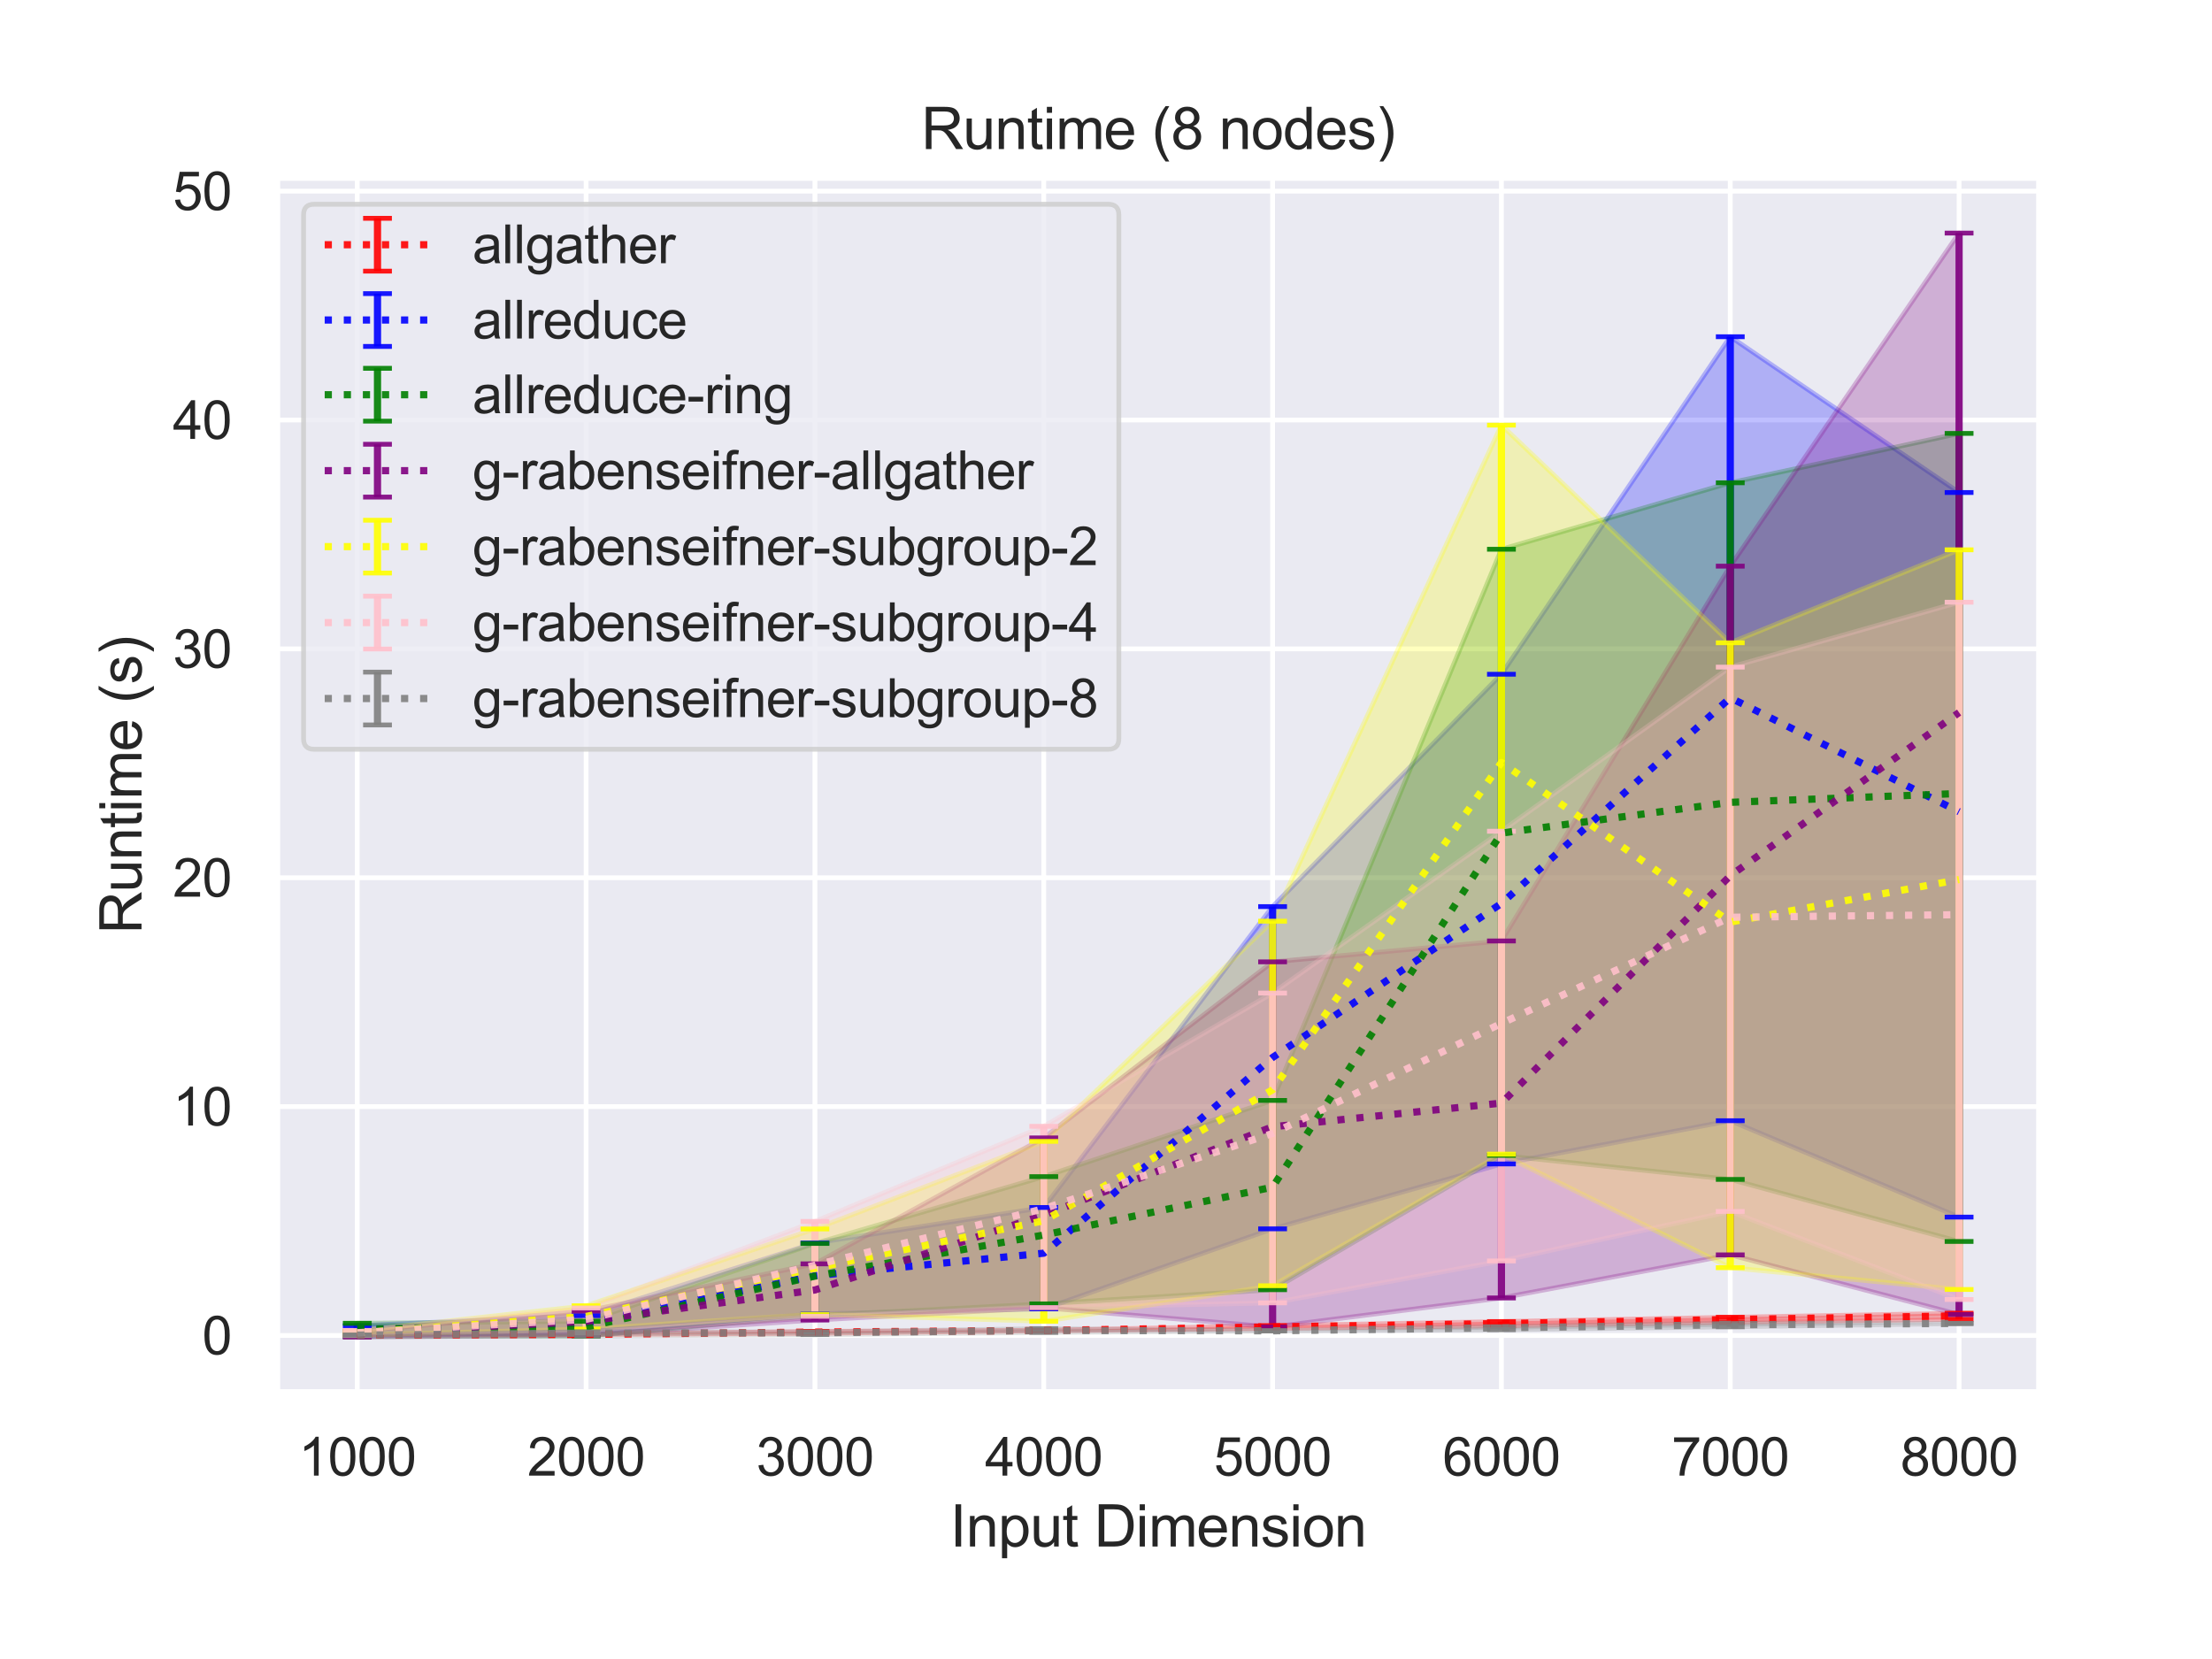 <?xml version="1.0" encoding="utf-8" standalone="no"?>
<!DOCTYPE svg PUBLIC "-//W3C//DTD SVG 1.1//EN"
  "http://www.w3.org/Graphics/SVG/1.1/DTD/svg11.dtd">
<svg height="345.6pt" version="1.1" viewBox="0 0 460.8 345.6" width="460.8pt" xmlns="http://www.w3.org/2000/svg" xmlns:xlink="http://www.w3.org/1999/xlink">
 <defs>
  <style type="text/css">*{stroke-linecap:butt;stroke-linejoin:round;}</style>
 </defs>
 <g id="figure_1">
  <g id="patch_1">
   <path d="M 0 345.6 
L 460.8 345.6 
L 460.8 0 
L 0 0 
z
" style="fill:#ffffff;"/>
  </g>
  <g id="axes_1">
   <g id="patch_2">
    <path d="M 57.74 290.02 
L 424.8 290.02 
L 424.8 37.054 
L 57.74 37.054 
z
" style="fill:#eaeaf2;"/>
   </g>
   <g id="matplotlib.axis_1">
    <g id="xtick_1">
     <g id="line2d_1">
      <path clip-path="url(#p8d25f76d5b)" d="M 74.425 290.02 
L 74.425 37.054 
" style="fill:none;stroke:#ffffff;stroke-linecap:round;"/>
     </g>
     <g id="text_1">
      <!-- 1000 -->
      <g style="fill:#262626;" transform="translate(62.19 307.394)scale(0.11 -0.11)">
       <defs>
        <path d="M 2384 0 
L 1822 0 
L 1822 3584 
Q 1619 3391 1289 3197 
Q 959 3003 697 2906 
L 697 3450 
Q 1169 3672 1522 3987 
Q 1875 4303 2022 4600 
L 2384 4600 
L 2384 0 
z
" id="ArialMT-31" transform="scale(0.016)"/>
        <path d="M 266 2259 
Q 266 3072 433 3567 
Q 600 4063 929 4331 
Q 1259 4600 1759 4600 
Q 2128 4600 2406 4451 
Q 2684 4303 2865 4023 
Q 3047 3744 3150 3342 
Q 3253 2941 3253 2259 
Q 3253 1453 3087 958 
Q 2922 463 2592 192 
Q 2263 -78 1759 -78 
Q 1097 -78 719 397 
Q 266 969 266 2259 
z
M 844 2259 
Q 844 1131 1108 757 
Q 1372 384 1759 384 
Q 2147 384 2411 759 
Q 2675 1134 2675 2259 
Q 2675 3391 2411 3762 
Q 2147 4134 1753 4134 
Q 1366 4134 1134 3806 
Q 844 3388 844 2259 
z
" id="ArialMT-30" transform="scale(0.016)"/>
       </defs>
       <use xlink:href="#ArialMT-31"/>
       <use x="55.615" xlink:href="#ArialMT-30"/>
       <use x="111.23" xlink:href="#ArialMT-30"/>
       <use x="166.846" xlink:href="#ArialMT-30"/>
      </g>
     </g>
    </g>
    <g id="xtick_2">
     <g id="line2d_2">
      <path clip-path="url(#p8d25f76d5b)" d="M 122.095 290.02 
L 122.095 37.054 
" style="fill:none;stroke:#ffffff;stroke-linecap:round;"/>
     </g>
     <g id="text_2">
      <!-- 2000 -->
      <g style="fill:#262626;" transform="translate(109.861 307.394)scale(0.11 -0.11)">
       <defs>
        <path d="M 3222 541 
L 3222 0 
L 194 0 
Q 188 203 259 391 
Q 375 700 629 1000 
Q 884 1300 1366 1694 
Q 2113 2306 2375 2664 
Q 2638 3022 2638 3341 
Q 2638 3675 2398 3904 
Q 2159 4134 1775 4134 
Q 1369 4134 1125 3890 
Q 881 3647 878 3216 
L 300 3275 
Q 359 3922 746 4261 
Q 1134 4600 1788 4600 
Q 2447 4600 2831 4234 
Q 3216 3869 3216 3328 
Q 3216 3053 3103 2787 
Q 2991 2522 2730 2228 
Q 2469 1934 1863 1422 
Q 1356 997 1212 845 
Q 1069 694 975 541 
L 3222 541 
z
" id="ArialMT-32" transform="scale(0.016)"/>
       </defs>
       <use xlink:href="#ArialMT-32"/>
       <use x="55.615" xlink:href="#ArialMT-30"/>
       <use x="111.23" xlink:href="#ArialMT-30"/>
       <use x="166.846" xlink:href="#ArialMT-30"/>
      </g>
     </g>
    </g>
    <g id="xtick_3">
     <g id="line2d_3">
      <path clip-path="url(#p8d25f76d5b)" d="M 169.765 290.02 
L 169.765 37.054 
" style="fill:none;stroke:#ffffff;stroke-linecap:round;"/>
     </g>
     <g id="text_3">
      <!-- 3000 -->
      <g style="fill:#262626;" transform="translate(157.531 307.394)scale(0.11 -0.11)">
       <defs>
        <path d="M 269 1209 
L 831 1284 
Q 928 806 1161 595 
Q 1394 384 1728 384 
Q 2125 384 2398 659 
Q 2672 934 2672 1341 
Q 2672 1728 2419 1979 
Q 2166 2231 1775 2231 
Q 1616 2231 1378 2169 
L 1441 2663 
Q 1497 2656 1531 2656 
Q 1891 2656 2178 2843 
Q 2466 3031 2466 3422 
Q 2466 3731 2256 3934 
Q 2047 4138 1716 4138 
Q 1388 4138 1169 3931 
Q 950 3725 888 3313 
L 325 3413 
Q 428 3978 793 4289 
Q 1159 4600 1703 4600 
Q 2078 4600 2393 4439 
Q 2709 4278 2876 4000 
Q 3044 3722 3044 3409 
Q 3044 3113 2884 2869 
Q 2725 2625 2413 2481 
Q 2819 2388 3044 2092 
Q 3269 1797 3269 1353 
Q 3269 753 2831 336 
Q 2394 -81 1725 -81 
Q 1122 -81 723 278 
Q 325 638 269 1209 
z
" id="ArialMT-33" transform="scale(0.016)"/>
       </defs>
       <use xlink:href="#ArialMT-33"/>
       <use x="55.615" xlink:href="#ArialMT-30"/>
       <use x="111.23" xlink:href="#ArialMT-30"/>
       <use x="166.846" xlink:href="#ArialMT-30"/>
      </g>
     </g>
    </g>
    <g id="xtick_4">
     <g id="line2d_4">
      <path clip-path="url(#p8d25f76d5b)" d="M 217.435 290.02 
L 217.435 37.054 
" style="fill:none;stroke:#ffffff;stroke-linecap:round;"/>
     </g>
     <g id="text_4">
      <!-- 4000 -->
      <g style="fill:#262626;" transform="translate(205.201 307.394)scale(0.11 -0.11)">
       <defs>
        <path d="M 2069 0 
L 2069 1097 
L 81 1097 
L 81 1613 
L 2172 4581 
L 2631 4581 
L 2631 1613 
L 3250 1613 
L 3250 1097 
L 2631 1097 
L 2631 0 
L 2069 0 
z
M 2069 1613 
L 2069 3678 
L 634 1613 
L 2069 1613 
z
" id="ArialMT-34" transform="scale(0.016)"/>
       </defs>
       <use xlink:href="#ArialMT-34"/>
       <use x="55.615" xlink:href="#ArialMT-30"/>
       <use x="111.23" xlink:href="#ArialMT-30"/>
       <use x="166.846" xlink:href="#ArialMT-30"/>
      </g>
     </g>
    </g>
    <g id="xtick_5">
     <g id="line2d_5">
      <path clip-path="url(#p8d25f76d5b)" d="M 265.105 290.02 
L 265.105 37.054 
" style="fill:none;stroke:#ffffff;stroke-linecap:round;"/>
     </g>
     <g id="text_5">
      <!-- 5000 -->
      <g style="fill:#262626;" transform="translate(252.871 307.394)scale(0.11 -0.11)">
       <defs>
        <path d="M 266 1200 
L 856 1250 
Q 922 819 1161 601 
Q 1400 384 1738 384 
Q 2144 384 2425 690 
Q 2706 997 2706 1503 
Q 2706 1984 2436 2262 
Q 2166 2541 1728 2541 
Q 1456 2541 1237 2417 
Q 1019 2294 894 2097 
L 366 2166 
L 809 4519 
L 3088 4519 
L 3088 3981 
L 1259 3981 
L 1013 2750 
Q 1425 3038 1878 3038 
Q 2478 3038 2890 2622 
Q 3303 2206 3303 1553 
Q 3303 931 2941 478 
Q 2500 -78 1738 -78 
Q 1113 -78 717 272 
Q 322 622 266 1200 
z
" id="ArialMT-35" transform="scale(0.016)"/>
       </defs>
       <use xlink:href="#ArialMT-35"/>
       <use x="55.615" xlink:href="#ArialMT-30"/>
       <use x="111.23" xlink:href="#ArialMT-30"/>
       <use x="166.846" xlink:href="#ArialMT-30"/>
      </g>
     </g>
    </g>
    <g id="xtick_6">
     <g id="line2d_6">
      <path clip-path="url(#p8d25f76d5b)" d="M 312.775 290.02 
L 312.775 37.054 
" style="fill:none;stroke:#ffffff;stroke-linecap:round;"/>
     </g>
     <g id="text_6">
      <!-- 6000 -->
      <g style="fill:#262626;" transform="translate(300.541 307.394)scale(0.11 -0.11)">
       <defs>
        <path d="M 3184 3459 
L 2625 3416 
Q 2550 3747 2413 3897 
Q 2184 4138 1850 4138 
Q 1581 4138 1378 3988 
Q 1113 3794 959 3422 
Q 806 3050 800 2363 
Q 1003 2672 1297 2822 
Q 1591 2972 1913 2972 
Q 2475 2972 2870 2558 
Q 3266 2144 3266 1488 
Q 3266 1056 3080 686 
Q 2894 316 2569 119 
Q 2244 -78 1831 -78 
Q 1128 -78 684 439 
Q 241 956 241 2144 
Q 241 3472 731 4075 
Q 1159 4600 1884 4600 
Q 2425 4600 2770 4297 
Q 3116 3994 3184 3459 
z
M 888 1484 
Q 888 1194 1011 928 
Q 1134 663 1356 523 
Q 1578 384 1822 384 
Q 2178 384 2434 671 
Q 2691 959 2691 1453 
Q 2691 1928 2437 2201 
Q 2184 2475 1800 2475 
Q 1419 2475 1153 2201 
Q 888 1928 888 1484 
z
" id="ArialMT-36" transform="scale(0.016)"/>
       </defs>
       <use xlink:href="#ArialMT-36"/>
       <use x="55.615" xlink:href="#ArialMT-30"/>
       <use x="111.23" xlink:href="#ArialMT-30"/>
       <use x="166.846" xlink:href="#ArialMT-30"/>
      </g>
     </g>
    </g>
    <g id="xtick_7">
     <g id="line2d_7">
      <path clip-path="url(#p8d25f76d5b)" d="M 360.445 290.02 
L 360.445 37.054 
" style="fill:none;stroke:#ffffff;stroke-linecap:round;"/>
     </g>
     <g id="text_7">
      <!-- 7000 -->
      <g style="fill:#262626;" transform="translate(348.211 307.394)scale(0.11 -0.11)">
       <defs>
        <path d="M 303 3981 
L 303 4522 
L 3269 4522 
L 3269 4084 
Q 2831 3619 2401 2847 
Q 1972 2075 1738 1259 
Q 1569 684 1522 0 
L 944 0 
Q 953 541 1156 1306 
Q 1359 2072 1739 2783 
Q 2119 3494 2547 3981 
L 303 3981 
z
" id="ArialMT-37" transform="scale(0.016)"/>
       </defs>
       <use xlink:href="#ArialMT-37"/>
       <use x="55.615" xlink:href="#ArialMT-30"/>
       <use x="111.23" xlink:href="#ArialMT-30"/>
       <use x="166.846" xlink:href="#ArialMT-30"/>
      </g>
     </g>
    </g>
    <g id="xtick_8">
     <g id="line2d_8">
      <path clip-path="url(#p8d25f76d5b)" d="M 408.115 290.02 
L 408.115 37.054 
" style="fill:none;stroke:#ffffff;stroke-linecap:round;"/>
     </g>
     <g id="text_8">
      <!-- 8000 -->
      <g style="fill:#262626;" transform="translate(395.881 307.394)scale(0.11 -0.11)">
       <defs>
        <path d="M 1131 2484 
Q 781 2613 612 2850 
Q 444 3088 444 3419 
Q 444 3919 803 4259 
Q 1163 4600 1759 4600 
Q 2359 4600 2725 4251 
Q 3091 3903 3091 3403 
Q 3091 3084 2923 2848 
Q 2756 2613 2416 2484 
Q 2838 2347 3058 2040 
Q 3278 1734 3278 1309 
Q 3278 722 2862 322 
Q 2447 -78 1769 -78 
Q 1091 -78 675 323 
Q 259 725 259 1325 
Q 259 1772 486 2073 
Q 713 2375 1131 2484 
z
M 1019 3438 
Q 1019 3113 1228 2906 
Q 1438 2700 1772 2700 
Q 2097 2700 2305 2904 
Q 2513 3109 2513 3406 
Q 2513 3716 2298 3927 
Q 2084 4138 1766 4138 
Q 1444 4138 1231 3931 
Q 1019 3725 1019 3438 
z
M 838 1322 
Q 838 1081 952 856 
Q 1066 631 1291 507 
Q 1516 384 1775 384 
Q 2178 384 2440 643 
Q 2703 903 2703 1303 
Q 2703 1709 2433 1975 
Q 2163 2241 1756 2241 
Q 1359 2241 1098 1978 
Q 838 1716 838 1322 
z
" id="ArialMT-38" transform="scale(0.016)"/>
       </defs>
       <use xlink:href="#ArialMT-38"/>
       <use x="55.615" xlink:href="#ArialMT-30"/>
       <use x="111.23" xlink:href="#ArialMT-30"/>
       <use x="166.846" xlink:href="#ArialMT-30"/>
      </g>
     </g>
    </g>
    <g id="text_9">
     <!-- Input Dimension -->
     <g style="fill:#262626;" transform="translate(197.916 322.169)scale(0.12 -0.12)">
      <defs>
       <path d="M 597 0 
L 597 4581 
L 1203 4581 
L 1203 0 
L 597 0 
z
" id="ArialMT-49" transform="scale(0.016)"/>
       <path d="M 422 0 
L 422 3319 
L 928 3319 
L 928 2847 
Q 1294 3394 1984 3394 
Q 2284 3394 2536 3286 
Q 2788 3178 2913 3003 
Q 3038 2828 3088 2588 
Q 3119 2431 3119 2041 
L 3119 0 
L 2556 0 
L 2556 2019 
Q 2556 2363 2490 2533 
Q 2425 2703 2258 2804 
Q 2091 2906 1866 2906 
Q 1506 2906 1245 2678 
Q 984 2450 984 1813 
L 984 0 
L 422 0 
z
" id="ArialMT-6e" transform="scale(0.016)"/>
       <path d="M 422 -1272 
L 422 3319 
L 934 3319 
L 934 2888 
Q 1116 3141 1344 3267 
Q 1572 3394 1897 3394 
Q 2322 3394 2647 3175 
Q 2972 2956 3137 2557 
Q 3303 2159 3303 1684 
Q 3303 1175 3120 767 
Q 2938 359 2589 142 
Q 2241 -75 1856 -75 
Q 1575 -75 1351 44 
Q 1128 163 984 344 
L 984 -1272 
L 422 -1272 
z
M 931 1641 
Q 931 1000 1190 694 
Q 1450 388 1819 388 
Q 2194 388 2461 705 
Q 2728 1022 2728 1688 
Q 2728 2322 2467 2637 
Q 2206 2953 1844 2953 
Q 1484 2953 1207 2617 
Q 931 2281 931 1641 
z
" id="ArialMT-70" transform="scale(0.016)"/>
       <path d="M 2597 0 
L 2597 488 
Q 2209 -75 1544 -75 
Q 1250 -75 995 37 
Q 741 150 617 320 
Q 494 491 444 738 
Q 409 903 409 1263 
L 409 3319 
L 972 3319 
L 972 1478 
Q 972 1038 1006 884 
Q 1059 663 1231 536 
Q 1403 409 1656 409 
Q 1909 409 2131 539 
Q 2353 669 2445 892 
Q 2538 1116 2538 1541 
L 2538 3319 
L 3100 3319 
L 3100 0 
L 2597 0 
z
" id="ArialMT-75" transform="scale(0.016)"/>
       <path d="M 1650 503 
L 1731 6 
Q 1494 -44 1306 -44 
Q 1000 -44 831 53 
Q 663 150 594 308 
Q 525 466 525 972 
L 525 2881 
L 113 2881 
L 113 3319 
L 525 3319 
L 525 4141 
L 1084 4478 
L 1084 3319 
L 1650 3319 
L 1650 2881 
L 1084 2881 
L 1084 941 
Q 1084 700 1114 631 
Q 1144 563 1211 522 
Q 1278 481 1403 481 
Q 1497 481 1650 503 
z
" id="ArialMT-74" transform="scale(0.016)"/>
       <path id="ArialMT-20" transform="scale(0.016)"/>
       <path d="M 494 0 
L 494 4581 
L 2072 4581 
Q 2606 4581 2888 4516 
Q 3281 4425 3559 4188 
Q 3922 3881 4101 3404 
Q 4281 2928 4281 2316 
Q 4281 1794 4159 1391 
Q 4038 988 3847 723 
Q 3656 459 3429 307 
Q 3203 156 2883 78 
Q 2563 0 2147 0 
L 494 0 
z
M 1100 541 
L 2078 541 
Q 2531 541 2789 625 
Q 3047 709 3200 863 
Q 3416 1078 3536 1442 
Q 3656 1806 3656 2325 
Q 3656 3044 3420 3430 
Q 3184 3816 2847 3947 
Q 2603 4041 2063 4041 
L 1100 4041 
L 1100 541 
z
" id="ArialMT-44" transform="scale(0.016)"/>
       <path d="M 425 3934 
L 425 4581 
L 988 4581 
L 988 3934 
L 425 3934 
z
M 425 0 
L 425 3319 
L 988 3319 
L 988 0 
L 425 0 
z
" id="ArialMT-69" transform="scale(0.016)"/>
       <path d="M 422 0 
L 422 3319 
L 925 3319 
L 925 2853 
Q 1081 3097 1340 3245 
Q 1600 3394 1931 3394 
Q 2300 3394 2536 3241 
Q 2772 3088 2869 2813 
Q 3263 3394 3894 3394 
Q 4388 3394 4653 3120 
Q 4919 2847 4919 2278 
L 4919 0 
L 4359 0 
L 4359 2091 
Q 4359 2428 4304 2576 
Q 4250 2725 4106 2815 
Q 3963 2906 3769 2906 
Q 3419 2906 3187 2673 
Q 2956 2441 2956 1928 
L 2956 0 
L 2394 0 
L 2394 2156 
Q 2394 2531 2256 2718 
Q 2119 2906 1806 2906 
Q 1569 2906 1367 2781 
Q 1166 2656 1075 2415 
Q 984 2175 984 1722 
L 984 0 
L 422 0 
z
" id="ArialMT-6d" transform="scale(0.016)"/>
       <path d="M 2694 1069 
L 3275 997 
Q 3138 488 2766 206 
Q 2394 -75 1816 -75 
Q 1088 -75 661 373 
Q 234 822 234 1631 
Q 234 2469 665 2931 
Q 1097 3394 1784 3394 
Q 2450 3394 2872 2941 
Q 3294 2488 3294 1666 
Q 3294 1616 3291 1516 
L 816 1516 
Q 847 969 1125 678 
Q 1403 388 1819 388 
Q 2128 388 2347 550 
Q 2566 713 2694 1069 
z
M 847 1978 
L 2700 1978 
Q 2663 2397 2488 2606 
Q 2219 2931 1791 2931 
Q 1403 2931 1139 2672 
Q 875 2413 847 1978 
z
" id="ArialMT-65" transform="scale(0.016)"/>
       <path d="M 197 991 
L 753 1078 
Q 800 744 1014 566 
Q 1228 388 1613 388 
Q 2000 388 2187 545 
Q 2375 703 2375 916 
Q 2375 1106 2209 1216 
Q 2094 1291 1634 1406 
Q 1016 1563 777 1677 
Q 538 1791 414 1992 
Q 291 2194 291 2438 
Q 291 2659 392 2848 
Q 494 3038 669 3163 
Q 800 3259 1026 3326 
Q 1253 3394 1513 3394 
Q 1903 3394 2198 3281 
Q 2494 3169 2634 2976 
Q 2775 2784 2828 2463 
L 2278 2388 
Q 2241 2644 2061 2787 
Q 1881 2931 1553 2931 
Q 1166 2931 1000 2803 
Q 834 2675 834 2503 
Q 834 2394 903 2306 
Q 972 2216 1119 2156 
Q 1203 2125 1616 2013 
Q 2213 1853 2448 1751 
Q 2684 1650 2818 1456 
Q 2953 1263 2953 975 
Q 2953 694 2789 445 
Q 2625 197 2315 61 
Q 2006 -75 1616 -75 
Q 969 -75 630 194 
Q 291 463 197 991 
z
" id="ArialMT-73" transform="scale(0.016)"/>
       <path d="M 213 1659 
Q 213 2581 725 3025 
Q 1153 3394 1769 3394 
Q 2453 3394 2887 2945 
Q 3322 2497 3322 1706 
Q 3322 1066 3130 698 
Q 2938 331 2570 128 
Q 2203 -75 1769 -75 
Q 1072 -75 642 372 
Q 213 819 213 1659 
z
M 791 1659 
Q 791 1022 1069 705 
Q 1347 388 1769 388 
Q 2188 388 2466 706 
Q 2744 1025 2744 1678 
Q 2744 2294 2464 2611 
Q 2184 2928 1769 2928 
Q 1347 2928 1069 2612 
Q 791 2297 791 1659 
z
" id="ArialMT-6f" transform="scale(0.016)"/>
      </defs>
      <use xlink:href="#ArialMT-49"/>
      <use x="27.783" xlink:href="#ArialMT-6e"/>
      <use x="83.398" xlink:href="#ArialMT-70"/>
      <use x="139.014" xlink:href="#ArialMT-75"/>
      <use x="194.629" xlink:href="#ArialMT-74"/>
      <use x="222.412" xlink:href="#ArialMT-20"/>
      <use x="250.195" xlink:href="#ArialMT-44"/>
      <use x="322.412" xlink:href="#ArialMT-69"/>
      <use x="344.629" xlink:href="#ArialMT-6d"/>
      <use x="427.93" xlink:href="#ArialMT-65"/>
      <use x="483.545" xlink:href="#ArialMT-6e"/>
      <use x="539.16" xlink:href="#ArialMT-73"/>
      <use x="589.16" xlink:href="#ArialMT-69"/>
      <use x="611.377" xlink:href="#ArialMT-6f"/>
      <use x="666.992" xlink:href="#ArialMT-6e"/>
     </g>
    </g>
   </g>
   <g id="matplotlib.axis_2">
    <g id="ytick_1">
     <g id="line2d_9">
      <path clip-path="url(#p8d25f76d5b)" d="M 57.74 278.21 
L 424.8 278.21 
" style="fill:none;stroke:#ffffff;stroke-linecap:round;"/>
     </g>
     <g id="text_10">
      <!-- 0 -->
      <g style="fill:#262626;" transform="translate(42.123 282.146)scale(0.11 -0.11)">
       <use xlink:href="#ArialMT-30"/>
      </g>
     </g>
    </g>
    <g id="ytick_2">
     <g id="line2d_10">
      <path clip-path="url(#p8d25f76d5b)" d="M 57.74 230.531 
L 424.8 230.531 
" style="fill:none;stroke:#ffffff;stroke-linecap:round;"/>
     </g>
     <g id="text_11">
      <!-- 10 -->
      <g style="fill:#262626;" transform="translate(36.006 234.468)scale(0.11 -0.11)">
       <use xlink:href="#ArialMT-31"/>
       <use x="55.615" xlink:href="#ArialMT-30"/>
      </g>
     </g>
    </g>
    <g id="ytick_3">
     <g id="line2d_11">
      <path clip-path="url(#p8d25f76d5b)" d="M 57.74 182.852 
L 424.8 182.852 
" style="fill:none;stroke:#ffffff;stroke-linecap:round;"/>
     </g>
     <g id="text_12">
      <!-- 20 -->
      <g style="fill:#262626;" transform="translate(36.006 186.789)scale(0.11 -0.11)">
       <use xlink:href="#ArialMT-32"/>
       <use x="55.615" xlink:href="#ArialMT-30"/>
      </g>
     </g>
    </g>
    <g id="ytick_4">
     <g id="line2d_12">
      <path clip-path="url(#p8d25f76d5b)" d="M 57.74 135.174 
L 424.8 135.174 
" style="fill:none;stroke:#ffffff;stroke-linecap:round;"/>
     </g>
     <g id="text_13">
      <!-- 30 -->
      <g style="fill:#262626;" transform="translate(36.006 139.111)scale(0.11 -0.11)">
       <use xlink:href="#ArialMT-33"/>
       <use x="55.615" xlink:href="#ArialMT-30"/>
      </g>
     </g>
    </g>
    <g id="ytick_5">
     <g id="line2d_13">
      <path clip-path="url(#p8d25f76d5b)" d="M 57.74 87.495 
L 424.8 87.495 
" style="fill:none;stroke:#ffffff;stroke-linecap:round;"/>
     </g>
     <g id="text_14">
      <!-- 40 -->
      <g style="fill:#262626;" transform="translate(36.006 91.432)scale(0.11 -0.11)">
       <use xlink:href="#ArialMT-34"/>
       <use x="55.615" xlink:href="#ArialMT-30"/>
      </g>
     </g>
    </g>
    <g id="ytick_6">
     <g id="line2d_14">
      <path clip-path="url(#p8d25f76d5b)" d="M 57.74 39.816 
L 424.8 39.816 
" style="fill:none;stroke:#ffffff;stroke-linecap:round;"/>
     </g>
     <g id="text_15">
      <!-- 50 -->
      <g style="fill:#262626;" transform="translate(36.006 43.753)scale(0.11 -0.11)">
       <use xlink:href="#ArialMT-35"/>
       <use x="55.615" xlink:href="#ArialMT-30"/>
      </g>
     </g>
    </g>
    <g id="text_16">
     <!-- Runtime (s) -->
     <g style="fill:#262626;" transform="translate(29.48 194.54)rotate(-90)scale(0.12 -0.12)">
      <defs>
       <path d="M 503 0 
L 503 4581 
L 2534 4581 
Q 3147 4581 3465 4457 
Q 3784 4334 3975 4021 
Q 4166 3709 4166 3331 
Q 4166 2844 3850 2509 
Q 3534 2175 2875 2084 
Q 3116 1969 3241 1856 
Q 3506 1613 3744 1247 
L 4541 0 
L 3778 0 
L 3172 953 
Q 2906 1366 2734 1584 
Q 2563 1803 2427 1890 
Q 2291 1978 2150 2013 
Q 2047 2034 1813 2034 
L 1109 2034 
L 1109 0 
L 503 0 
z
M 1109 2559 
L 2413 2559 
Q 2828 2559 3062 2645 
Q 3297 2731 3419 2920 
Q 3541 3109 3541 3331 
Q 3541 3656 3305 3865 
Q 3069 4075 2559 4075 
L 1109 4075 
L 1109 2559 
z
" id="ArialMT-52" transform="scale(0.016)"/>
       <path d="M 1497 -1347 
Q 1031 -759 709 28 
Q 388 816 388 1659 
Q 388 2403 628 3084 
Q 909 3875 1497 4659 
L 1900 4659 
Q 1522 4009 1400 3731 
Q 1209 3300 1100 2831 
Q 966 2247 966 1656 
Q 966 153 1900 -1347 
L 1497 -1347 
z
" id="ArialMT-28" transform="scale(0.016)"/>
       <path d="M 791 -1347 
L 388 -1347 
Q 1322 153 1322 1656 
Q 1322 2244 1188 2822 
Q 1081 3291 891 3722 
Q 769 4003 388 4659 
L 791 4659 
Q 1378 3875 1659 3084 
Q 1900 2403 1900 1659 
Q 1900 816 1576 28 
Q 1253 -759 791 -1347 
z
" id="ArialMT-29" transform="scale(0.016)"/>
      </defs>
      <use xlink:href="#ArialMT-52"/>
      <use x="72.217" xlink:href="#ArialMT-75"/>
      <use x="127.832" xlink:href="#ArialMT-6e"/>
      <use x="183.447" xlink:href="#ArialMT-74"/>
      <use x="211.23" xlink:href="#ArialMT-69"/>
      <use x="233.447" xlink:href="#ArialMT-6d"/>
      <use x="316.748" xlink:href="#ArialMT-65"/>
      <use x="372.363" xlink:href="#ArialMT-20"/>
      <use x="400.146" xlink:href="#ArialMT-28"/>
      <use x="433.447" xlink:href="#ArialMT-73"/>
      <use x="483.447" xlink:href="#ArialMT-29"/>
     </g>
    </g>
   </g>
   <g id="PolyCollection_1">
    <defs>
     <path d="M 74.425 -67.485 
L 74.425 -67.479 
L 122.095 -67.604 
L 169.765 -67.85 
L 217.435 -68.399 
L 265.105 -68.88 
L 312.775 -69.409 
L 360.445 -70.149 
L 408.115 -70.764 
L 408.115 -72.019 
L 408.115 -72.019 
L 360.445 -71.186 
L 312.775 -70.291 
L 265.105 -69.443 
L 217.435 -68.463 
L 169.765 -68.25 
L 122.095 -67.618 
L 74.425 -67.485 
z
" id="mdcf3f85797" style="stroke:#ff0000;stroke-opacity:0.25;"/>
    </defs>
    <g clip-path="url(#p8d25f76d5b)">
     <use style="fill:#ff0000;fill-opacity:0.25;stroke:#ff0000;stroke-opacity:0.25;" x="0" xlink:href="#mdcf3f85797" y="345.6"/>
    </g>
   </g>
   <g id="PolyCollection_2">
    <defs>
     <path d="M 74.425 -69.437 
L 74.425 -67.267 
L 122.095 -68.103 
L 169.765 -71.903 
L 217.435 -72.937 
L 265.105 -89.612 
L 312.775 -103.126 
L 360.445 -112.136 
L 408.115 -92.058 
L 408.115 -243.003 
L 408.115 -243.003 
L 360.445 -275.456 
L 312.775 -205.138 
L 265.105 -156.743 
L 217.435 -94.057 
L 169.765 -86.661 
L 122.095 -71.534 
L 74.425 -69.437 
z
" id="mb58364d7eb" style="stroke:#0000ff;stroke-opacity:0.25;"/>
    </defs>
    <g clip-path="url(#p8d25f76d5b)">
     <use style="fill:#0000ff;fill-opacity:0.25;stroke:#0000ff;stroke-opacity:0.25;" x="0" xlink:href="#mb58364d7eb" y="345.6"/>
    </g>
   </g>
   <g id="PolyCollection_3">
    <defs>
     <path d="M 74.425 -69.93 
L 74.425 -67.155 
L 122.095 -67.282 
L 169.765 -71.553 
L 217.435 -73.982 
L 265.105 -76.926 
L 312.775 -104.91 
L 360.445 -99.908 
L 408.115 -86.977 
L 408.115 -255.314 
L 408.115 -255.314 
L 360.445 -245.027 
L 312.775 -231.177 
L 265.105 -116.36 
L 217.435 -100.486 
L 169.765 -86.56 
L 122.095 -70.362 
L 74.425 -69.93 
z
" id="mdb0557ee67" style="stroke:#008000;stroke-opacity:0.25;"/>
    </defs>
    <g clip-path="url(#p8d25f76d5b)">
     <use style="fill:#008000;fill-opacity:0.25;stroke:#008000;stroke-opacity:0.25;" x="0" xlink:href="#mdb0557ee67" y="345.6"/>
    </g>
   </g>
   <g id="PolyCollection_4">
    <defs>
     <path d="M 74.425 -68.316 
L 74.425 -67.078 
L 122.095 -67.463 
L 169.765 -70.61 
L 217.435 -73.176 
L 265.105 -69.166 
L 312.775 -75.216 
L 360.445 -84.187 
L 408.115 -71.76 
L 408.115 -297.047 
L 408.115 -297.047 
L 360.445 -227.658 
L 312.775 -149.581 
L 265.105 -145.223 
L 217.435 -108.555 
L 169.765 -82.318 
L 122.095 -72.48 
L 74.425 -68.316 
z
" id="mbdec503553" style="stroke:#800080;stroke-opacity:0.25;"/>
    </defs>
    <g clip-path="url(#p8d25f76d5b)">
     <use style="fill:#800080;fill-opacity:0.25;stroke:#800080;stroke-opacity:0.25;" x="0" xlink:href="#mbdec503553" y="345.6"/>
    </g>
   </g>
   <g id="PolyCollection_5">
    <defs>
     <path d="M 74.425 -68.331 
L 74.425 -67.507 
L 122.095 -68.726 
L 169.765 -71.824 
L 217.435 -70.34 
L 265.105 -77.756 
L 312.775 -105.174 
L 360.445 -81.519 
L 408.115 -76.978 
L 408.115 -231.065 
L 408.115 -231.065 
L 360.445 -211.691 
L 312.775 -257.031 
L 265.105 -153.699 
L 217.435 -107.836 
L 169.765 -89.589 
L 122.095 -73.583 
L 74.425 -68.331 
z
" id="md1d0c63b10" style="stroke:#ffff00;stroke-opacity:0.25;"/>
    </defs>
    <g clip-path="url(#p8d25f76d5b)">
     <use style="fill:#ffff00;fill-opacity:0.25;stroke:#ffff00;stroke-opacity:0.25;" x="0" xlink:href="#md1d0c63b10" y="345.6"/>
    </g>
   </g>
   <g id="PolyCollection_6">
    <defs>
     <path d="M 74.425 -68.45 
L 74.425 -67.371 
L 122.095 -67.949 
L 169.765 -71.388 
L 217.435 -73.2 
L 265.105 -74.187 
L 312.775 -82.922 
L 360.445 -93.239 
L 408.115 -74.892 
L 408.115 -220.147 
L 408.115 -220.147 
L 360.445 -206.629 
L 312.775 -172.437 
L 265.105 -138.72 
L 217.435 -110.971 
L 169.765 -91.157 
L 122.095 -73.117 
L 74.425 -68.45 
z
" id="m54ad0c3034" style="stroke:#ffc0cb;stroke-opacity:0.25;"/>
    </defs>
    <g clip-path="url(#p8d25f76d5b)">
     <use style="fill:#ffc0cb;fill-opacity:0.25;stroke:#ffc0cb;stroke-opacity:0.25;" x="0" xlink:href="#m54ad0c3034" y="345.6"/>
    </g>
   </g>
   <g id="PolyCollection_7">
    <defs>
     <path d="M 74.425 -67.486 
L 74.425 -67.48 
L 122.095 -67.285 
L 169.765 -67.575 
L 217.435 -68.031 
L 265.105 -68.357 
L 312.775 -68.598 
L 360.445 -69.201 
L 408.115 -69.873 
L 408.115 -69.92 
L 408.115 -69.92 
L 360.445 -69.961 
L 312.775 -69.208 
L 265.105 -68.375 
L 217.435 -68.814 
L 169.765 -68.139 
L 122.095 -68.181 
L 74.425 -67.486 
z
" id="m60af691fc5" style="stroke:#808080;stroke-opacity:0.25;"/>
    </defs>
    <g clip-path="url(#p8d25f76d5b)">
     <use style="fill:#808080;fill-opacity:0.25;stroke:#808080;stroke-opacity:0.25;" x="0" xlink:href="#m60af691fc5" y="345.6"/>
    </g>
   </g>
   <g id="LineCollection_1">
    <path clip-path="url(#p8d25f76d5b)" d="M 74.425 278.121 
L 74.425 278.115 
" style="fill:none;stroke:#ff0000;stroke-opacity:0.9;stroke-width:1.5;"/>
    <path clip-path="url(#p8d25f76d5b)" d="M 122.095 277.996 
L 122.095 277.982 
" style="fill:none;stroke:#ff0000;stroke-opacity:0.9;stroke-width:1.5;"/>
    <path clip-path="url(#p8d25f76d5b)" d="M 169.765 277.75 
L 169.765 277.35 
" style="fill:none;stroke:#ff0000;stroke-opacity:0.9;stroke-width:1.5;"/>
    <path clip-path="url(#p8d25f76d5b)" d="M 217.435 277.201 
L 217.435 277.137 
" style="fill:none;stroke:#ff0000;stroke-opacity:0.9;stroke-width:1.5;"/>
    <path clip-path="url(#p8d25f76d5b)" d="M 265.105 276.72 
L 265.105 276.157 
" style="fill:none;stroke:#ff0000;stroke-opacity:0.9;stroke-width:1.5;"/>
    <path clip-path="url(#p8d25f76d5b)" d="M 312.775 276.191 
L 312.775 275.309 
" style="fill:none;stroke:#ff0000;stroke-opacity:0.9;stroke-width:1.5;"/>
    <path clip-path="url(#p8d25f76d5b)" d="M 360.445 275.451 
L 360.445 274.414 
" style="fill:none;stroke:#ff0000;stroke-opacity:0.9;stroke-width:1.5;"/>
    <path clip-path="url(#p8d25f76d5b)" d="M 408.115 274.836 
L 408.115 273.581 
" style="fill:none;stroke:#ff0000;stroke-opacity:0.9;stroke-width:1.5;"/>
   </g>
   <g id="LineCollection_2">
    <path clip-path="url(#p8d25f76d5b)" d="M 74.425 278.333 
L 74.425 276.163 
" style="fill:none;stroke:#0000ff;stroke-opacity:0.9;stroke-width:1.5;"/>
    <path clip-path="url(#p8d25f76d5b)" d="M 122.095 277.497 
L 122.095 274.066 
" style="fill:none;stroke:#0000ff;stroke-opacity:0.9;stroke-width:1.5;"/>
    <path clip-path="url(#p8d25f76d5b)" d="M 169.765 273.697 
L 169.765 258.939 
" style="fill:none;stroke:#0000ff;stroke-opacity:0.9;stroke-width:1.5;"/>
    <path clip-path="url(#p8d25f76d5b)" d="M 217.435 272.663 
L 217.435 251.543 
" style="fill:none;stroke:#0000ff;stroke-opacity:0.9;stroke-width:1.5;"/>
    <path clip-path="url(#p8d25f76d5b)" d="M 265.105 255.988 
L 265.105 188.857 
" style="fill:none;stroke:#0000ff;stroke-opacity:0.9;stroke-width:1.5;"/>
    <path clip-path="url(#p8d25f76d5b)" d="M 312.775 242.474 
L 312.775 140.462 
" style="fill:none;stroke:#0000ff;stroke-opacity:0.9;stroke-width:1.5;"/>
    <path clip-path="url(#p8d25f76d5b)" d="M 360.445 233.464 
L 360.445 70.144 
" style="fill:none;stroke:#0000ff;stroke-opacity:0.9;stroke-width:1.5;"/>
    <path clip-path="url(#p8d25f76d5b)" d="M 408.115 253.542 
L 408.115 102.597 
" style="fill:none;stroke:#0000ff;stroke-opacity:0.9;stroke-width:1.5;"/>
   </g>
   <g id="LineCollection_3">
    <path clip-path="url(#p8d25f76d5b)" d="M 74.425 278.445 
L 74.425 275.67 
" style="fill:none;stroke:#008000;stroke-opacity:0.9;stroke-width:1.5;"/>
    <path clip-path="url(#p8d25f76d5b)" d="M 122.095 278.318 
L 122.095 275.238 
" style="fill:none;stroke:#008000;stroke-opacity:0.9;stroke-width:1.5;"/>
    <path clip-path="url(#p8d25f76d5b)" d="M 169.765 274.047 
L 169.765 259.04 
" style="fill:none;stroke:#008000;stroke-opacity:0.9;stroke-width:1.5;"/>
    <path clip-path="url(#p8d25f76d5b)" d="M 217.435 271.618 
L 217.435 245.114 
" style="fill:none;stroke:#008000;stroke-opacity:0.9;stroke-width:1.5;"/>
    <path clip-path="url(#p8d25f76d5b)" d="M 265.105 268.674 
L 265.105 229.24 
" style="fill:none;stroke:#008000;stroke-opacity:0.9;stroke-width:1.5;"/>
    <path clip-path="url(#p8d25f76d5b)" d="M 312.775 240.69 
L 312.775 114.423 
" style="fill:none;stroke:#008000;stroke-opacity:0.9;stroke-width:1.5;"/>
    <path clip-path="url(#p8d25f76d5b)" d="M 360.445 245.692 
L 360.445 100.573 
" style="fill:none;stroke:#008000;stroke-opacity:0.9;stroke-width:1.5;"/>
    <path clip-path="url(#p8d25f76d5b)" d="M 408.115 258.623 
L 408.115 90.286 
" style="fill:none;stroke:#008000;stroke-opacity:0.9;stroke-width:1.5;"/>
   </g>
   <g id="LineCollection_4">
    <path clip-path="url(#p8d25f76d5b)" d="M 74.425 278.522 
L 74.425 277.284 
" style="fill:none;stroke:#800080;stroke-opacity:0.9;stroke-width:1.5;"/>
    <path clip-path="url(#p8d25f76d5b)" d="M 122.095 278.137 
L 122.095 273.12 
" style="fill:none;stroke:#800080;stroke-opacity:0.9;stroke-width:1.5;"/>
    <path clip-path="url(#p8d25f76d5b)" d="M 169.765 274.99 
L 169.765 263.282 
" style="fill:none;stroke:#800080;stroke-opacity:0.9;stroke-width:1.5;"/>
    <path clip-path="url(#p8d25f76d5b)" d="M 217.435 272.424 
L 217.435 237.045 
" style="fill:none;stroke:#800080;stroke-opacity:0.9;stroke-width:1.5;"/>
    <path clip-path="url(#p8d25f76d5b)" d="M 265.105 276.434 
L 265.105 200.377 
" style="fill:none;stroke:#800080;stroke-opacity:0.9;stroke-width:1.5;"/>
    <path clip-path="url(#p8d25f76d5b)" d="M 312.775 270.384 
L 312.775 196.019 
" style="fill:none;stroke:#800080;stroke-opacity:0.9;stroke-width:1.5;"/>
    <path clip-path="url(#p8d25f76d5b)" d="M 360.445 261.413 
L 360.445 117.942 
" style="fill:none;stroke:#800080;stroke-opacity:0.9;stroke-width:1.5;"/>
    <path clip-path="url(#p8d25f76d5b)" d="M 408.115 273.84 
L 408.115 48.553 
" style="fill:none;stroke:#800080;stroke-opacity:0.9;stroke-width:1.5;"/>
   </g>
   <g id="LineCollection_5">
    <path clip-path="url(#p8d25f76d5b)" d="M 74.425 278.093 
L 74.425 277.269 
" style="fill:none;stroke:#ffff00;stroke-opacity:0.9;stroke-width:1.5;"/>
    <path clip-path="url(#p8d25f76d5b)" d="M 122.095 276.874 
L 122.095 272.017 
" style="fill:none;stroke:#ffff00;stroke-opacity:0.9;stroke-width:1.5;"/>
    <path clip-path="url(#p8d25f76d5b)" d="M 169.765 273.776 
L 169.765 256.011 
" style="fill:none;stroke:#ffff00;stroke-opacity:0.9;stroke-width:1.5;"/>
    <path clip-path="url(#p8d25f76d5b)" d="M 217.435 275.26 
L 217.435 237.764 
" style="fill:none;stroke:#ffff00;stroke-opacity:0.9;stroke-width:1.5;"/>
    <path clip-path="url(#p8d25f76d5b)" d="M 265.105 267.844 
L 265.105 191.901 
" style="fill:none;stroke:#ffff00;stroke-opacity:0.9;stroke-width:1.5;"/>
    <path clip-path="url(#p8d25f76d5b)" d="M 312.775 240.426 
L 312.775 88.569 
" style="fill:none;stroke:#ffff00;stroke-opacity:0.9;stroke-width:1.5;"/>
    <path clip-path="url(#p8d25f76d5b)" d="M 360.445 264.081 
L 360.445 133.909 
" style="fill:none;stroke:#ffff00;stroke-opacity:0.9;stroke-width:1.5;"/>
    <path clip-path="url(#p8d25f76d5b)" d="M 408.115 268.622 
L 408.115 114.535 
" style="fill:none;stroke:#ffff00;stroke-opacity:0.9;stroke-width:1.5;"/>
   </g>
   <g id="LineCollection_6">
    <path clip-path="url(#p8d25f76d5b)" d="M 74.425 278.229 
L 74.425 277.15 
" style="fill:none;stroke:#ffc0cb;stroke-opacity:0.9;stroke-width:1.5;"/>
    <path clip-path="url(#p8d25f76d5b)" d="M 122.095 277.651 
L 122.095 272.483 
" style="fill:none;stroke:#ffc0cb;stroke-opacity:0.9;stroke-width:1.5;"/>
    <path clip-path="url(#p8d25f76d5b)" d="M 169.765 274.212 
L 169.765 254.443 
" style="fill:none;stroke:#ffc0cb;stroke-opacity:0.9;stroke-width:1.5;"/>
    <path clip-path="url(#p8d25f76d5b)" d="M 217.435 272.4 
L 217.435 234.629 
" style="fill:none;stroke:#ffc0cb;stroke-opacity:0.9;stroke-width:1.5;"/>
    <path clip-path="url(#p8d25f76d5b)" d="M 265.105 271.413 
L 265.105 206.88 
" style="fill:none;stroke:#ffc0cb;stroke-opacity:0.9;stroke-width:1.5;"/>
    <path clip-path="url(#p8d25f76d5b)" d="M 312.775 262.678 
L 312.775 173.163 
" style="fill:none;stroke:#ffc0cb;stroke-opacity:0.9;stroke-width:1.5;"/>
    <path clip-path="url(#p8d25f76d5b)" d="M 360.445 252.361 
L 360.445 138.971 
" style="fill:none;stroke:#ffc0cb;stroke-opacity:0.9;stroke-width:1.5;"/>
    <path clip-path="url(#p8d25f76d5b)" d="M 408.115 270.708 
L 408.115 125.453 
" style="fill:none;stroke:#ffc0cb;stroke-opacity:0.9;stroke-width:1.5;"/>
   </g>
   <g id="LineCollection_7">
    <path clip-path="url(#p8d25f76d5b)" d="M 74.425 278.12 
L 74.425 278.114 
" style="fill:none;stroke:#808080;stroke-opacity:0.9;stroke-width:1.5;"/>
    <path clip-path="url(#p8d25f76d5b)" d="M 122.095 278.315 
L 122.095 277.419 
" style="fill:none;stroke:#808080;stroke-opacity:0.9;stroke-width:1.5;"/>
    <path clip-path="url(#p8d25f76d5b)" d="M 169.765 278.025 
L 169.765 277.461 
" style="fill:none;stroke:#808080;stroke-opacity:0.9;stroke-width:1.5;"/>
    <path clip-path="url(#p8d25f76d5b)" d="M 217.435 277.569 
L 217.435 276.786 
" style="fill:none;stroke:#808080;stroke-opacity:0.9;stroke-width:1.5;"/>
    <path clip-path="url(#p8d25f76d5b)" d="M 265.105 277.243 
L 265.105 277.225 
" style="fill:none;stroke:#808080;stroke-opacity:0.9;stroke-width:1.5;"/>
    <path clip-path="url(#p8d25f76d5b)" d="M 312.775 277.002 
L 312.775 276.392 
" style="fill:none;stroke:#808080;stroke-opacity:0.9;stroke-width:1.5;"/>
    <path clip-path="url(#p8d25f76d5b)" d="M 360.445 276.399 
L 360.445 275.639 
" style="fill:none;stroke:#808080;stroke-opacity:0.9;stroke-width:1.5;"/>
    <path clip-path="url(#p8d25f76d5b)" d="M 408.115 275.727 
L 408.115 275.68 
" style="fill:none;stroke:#808080;stroke-opacity:0.9;stroke-width:1.5;"/>
   </g>
   <g id="line2d_15">
    <defs>
     <path d="M 3 0 
L -3 -0 
" id="m8e49aaed0c" style="stroke:#ff0000;stroke-opacity:0.9;"/>
    </defs>
    <g clip-path="url(#p8d25f76d5b)">
     <use style="fill:#ff0000;fill-opacity:0.9;stroke:#ff0000;stroke-opacity:0.9;" x="74.425" xlink:href="#m8e49aaed0c" y="278.121"/>
     <use style="fill:#ff0000;fill-opacity:0.9;stroke:#ff0000;stroke-opacity:0.9;" x="122.095" xlink:href="#m8e49aaed0c" y="277.996"/>
     <use style="fill:#ff0000;fill-opacity:0.9;stroke:#ff0000;stroke-opacity:0.9;" x="169.765" xlink:href="#m8e49aaed0c" y="277.75"/>
     <use style="fill:#ff0000;fill-opacity:0.9;stroke:#ff0000;stroke-opacity:0.9;" x="217.435" xlink:href="#m8e49aaed0c" y="277.201"/>
     <use style="fill:#ff0000;fill-opacity:0.9;stroke:#ff0000;stroke-opacity:0.9;" x="265.105" xlink:href="#m8e49aaed0c" y="276.72"/>
     <use style="fill:#ff0000;fill-opacity:0.9;stroke:#ff0000;stroke-opacity:0.9;" x="312.775" xlink:href="#m8e49aaed0c" y="276.191"/>
     <use style="fill:#ff0000;fill-opacity:0.9;stroke:#ff0000;stroke-opacity:0.9;" x="360.445" xlink:href="#m8e49aaed0c" y="275.451"/>
     <use style="fill:#ff0000;fill-opacity:0.9;stroke:#ff0000;stroke-opacity:0.9;" x="408.115" xlink:href="#m8e49aaed0c" y="274.836"/>
    </g>
   </g>
   <g id="line2d_16">
    <g clip-path="url(#p8d25f76d5b)">
     <use style="fill:#ff0000;fill-opacity:0.9;stroke:#ff0000;stroke-opacity:0.9;" x="74.425" xlink:href="#m8e49aaed0c" y="278.115"/>
     <use style="fill:#ff0000;fill-opacity:0.9;stroke:#ff0000;stroke-opacity:0.9;" x="122.095" xlink:href="#m8e49aaed0c" y="277.982"/>
     <use style="fill:#ff0000;fill-opacity:0.9;stroke:#ff0000;stroke-opacity:0.9;" x="169.765" xlink:href="#m8e49aaed0c" y="277.35"/>
     <use style="fill:#ff0000;fill-opacity:0.9;stroke:#ff0000;stroke-opacity:0.9;" x="217.435" xlink:href="#m8e49aaed0c" y="277.137"/>
     <use style="fill:#ff0000;fill-opacity:0.9;stroke:#ff0000;stroke-opacity:0.9;" x="265.105" xlink:href="#m8e49aaed0c" y="276.157"/>
     <use style="fill:#ff0000;fill-opacity:0.9;stroke:#ff0000;stroke-opacity:0.9;" x="312.775" xlink:href="#m8e49aaed0c" y="275.309"/>
     <use style="fill:#ff0000;fill-opacity:0.9;stroke:#ff0000;stroke-opacity:0.9;" x="360.445" xlink:href="#m8e49aaed0c" y="274.414"/>
     <use style="fill:#ff0000;fill-opacity:0.9;stroke:#ff0000;stroke-opacity:0.9;" x="408.115" xlink:href="#m8e49aaed0c" y="273.581"/>
    </g>
   </g>
   <g id="line2d_17">
    <defs>
     <path d="M 3 0 
L -3 -0 
" id="me30b7a9517" style="stroke:#0000ff;stroke-opacity:0.9;"/>
    </defs>
    <g clip-path="url(#p8d25f76d5b)">
     <use style="fill:#0000ff;fill-opacity:0.9;stroke:#0000ff;stroke-opacity:0.9;" x="74.425" xlink:href="#me30b7a9517" y="278.333"/>
     <use style="fill:#0000ff;fill-opacity:0.9;stroke:#0000ff;stroke-opacity:0.9;" x="122.095" xlink:href="#me30b7a9517" y="277.497"/>
     <use style="fill:#0000ff;fill-opacity:0.9;stroke:#0000ff;stroke-opacity:0.9;" x="169.765" xlink:href="#me30b7a9517" y="273.697"/>
     <use style="fill:#0000ff;fill-opacity:0.9;stroke:#0000ff;stroke-opacity:0.9;" x="217.435" xlink:href="#me30b7a9517" y="272.663"/>
     <use style="fill:#0000ff;fill-opacity:0.9;stroke:#0000ff;stroke-opacity:0.9;" x="265.105" xlink:href="#me30b7a9517" y="255.988"/>
     <use style="fill:#0000ff;fill-opacity:0.9;stroke:#0000ff;stroke-opacity:0.9;" x="312.775" xlink:href="#me30b7a9517" y="242.474"/>
     <use style="fill:#0000ff;fill-opacity:0.9;stroke:#0000ff;stroke-opacity:0.9;" x="360.445" xlink:href="#me30b7a9517" y="233.464"/>
     <use style="fill:#0000ff;fill-opacity:0.9;stroke:#0000ff;stroke-opacity:0.9;" x="408.115" xlink:href="#me30b7a9517" y="253.542"/>
    </g>
   </g>
   <g id="line2d_18">
    <g clip-path="url(#p8d25f76d5b)">
     <use style="fill:#0000ff;fill-opacity:0.9;stroke:#0000ff;stroke-opacity:0.9;" x="74.425" xlink:href="#me30b7a9517" y="276.163"/>
     <use style="fill:#0000ff;fill-opacity:0.9;stroke:#0000ff;stroke-opacity:0.9;" x="122.095" xlink:href="#me30b7a9517" y="274.066"/>
     <use style="fill:#0000ff;fill-opacity:0.9;stroke:#0000ff;stroke-opacity:0.9;" x="169.765" xlink:href="#me30b7a9517" y="258.939"/>
     <use style="fill:#0000ff;fill-opacity:0.9;stroke:#0000ff;stroke-opacity:0.9;" x="217.435" xlink:href="#me30b7a9517" y="251.543"/>
     <use style="fill:#0000ff;fill-opacity:0.9;stroke:#0000ff;stroke-opacity:0.9;" x="265.105" xlink:href="#me30b7a9517" y="188.857"/>
     <use style="fill:#0000ff;fill-opacity:0.9;stroke:#0000ff;stroke-opacity:0.9;" x="312.775" xlink:href="#me30b7a9517" y="140.462"/>
     <use style="fill:#0000ff;fill-opacity:0.9;stroke:#0000ff;stroke-opacity:0.9;" x="360.445" xlink:href="#me30b7a9517" y="70.144"/>
     <use style="fill:#0000ff;fill-opacity:0.9;stroke:#0000ff;stroke-opacity:0.9;" x="408.115" xlink:href="#me30b7a9517" y="102.597"/>
    </g>
   </g>
   <g id="line2d_19">
    <defs>
     <path d="M 3 0 
L -3 -0 
" id="m22c9172578" style="stroke:#008000;stroke-opacity:0.9;"/>
    </defs>
    <g clip-path="url(#p8d25f76d5b)">
     <use style="fill:#008000;fill-opacity:0.9;stroke:#008000;stroke-opacity:0.9;" x="74.425" xlink:href="#m22c9172578" y="278.445"/>
     <use style="fill:#008000;fill-opacity:0.9;stroke:#008000;stroke-opacity:0.9;" x="122.095" xlink:href="#m22c9172578" y="278.318"/>
     <use style="fill:#008000;fill-opacity:0.9;stroke:#008000;stroke-opacity:0.9;" x="169.765" xlink:href="#m22c9172578" y="274.047"/>
     <use style="fill:#008000;fill-opacity:0.9;stroke:#008000;stroke-opacity:0.9;" x="217.435" xlink:href="#m22c9172578" y="271.618"/>
     <use style="fill:#008000;fill-opacity:0.9;stroke:#008000;stroke-opacity:0.9;" x="265.105" xlink:href="#m22c9172578" y="268.674"/>
     <use style="fill:#008000;fill-opacity:0.9;stroke:#008000;stroke-opacity:0.9;" x="312.775" xlink:href="#m22c9172578" y="240.69"/>
     <use style="fill:#008000;fill-opacity:0.9;stroke:#008000;stroke-opacity:0.9;" x="360.445" xlink:href="#m22c9172578" y="245.692"/>
     <use style="fill:#008000;fill-opacity:0.9;stroke:#008000;stroke-opacity:0.9;" x="408.115" xlink:href="#m22c9172578" y="258.623"/>
    </g>
   </g>
   <g id="line2d_20">
    <g clip-path="url(#p8d25f76d5b)">
     <use style="fill:#008000;fill-opacity:0.9;stroke:#008000;stroke-opacity:0.9;" x="74.425" xlink:href="#m22c9172578" y="275.67"/>
     <use style="fill:#008000;fill-opacity:0.9;stroke:#008000;stroke-opacity:0.9;" x="122.095" xlink:href="#m22c9172578" y="275.238"/>
     <use style="fill:#008000;fill-opacity:0.9;stroke:#008000;stroke-opacity:0.9;" x="169.765" xlink:href="#m22c9172578" y="259.04"/>
     <use style="fill:#008000;fill-opacity:0.9;stroke:#008000;stroke-opacity:0.9;" x="217.435" xlink:href="#m22c9172578" y="245.114"/>
     <use style="fill:#008000;fill-opacity:0.9;stroke:#008000;stroke-opacity:0.9;" x="265.105" xlink:href="#m22c9172578" y="229.24"/>
     <use style="fill:#008000;fill-opacity:0.9;stroke:#008000;stroke-opacity:0.9;" x="312.775" xlink:href="#m22c9172578" y="114.423"/>
     <use style="fill:#008000;fill-opacity:0.9;stroke:#008000;stroke-opacity:0.9;" x="360.445" xlink:href="#m22c9172578" y="100.573"/>
     <use style="fill:#008000;fill-opacity:0.9;stroke:#008000;stroke-opacity:0.9;" x="408.115" xlink:href="#m22c9172578" y="90.286"/>
    </g>
   </g>
   <g id="line2d_21">
    <defs>
     <path d="M 3 0 
L -3 -0 
" id="md28f5e277a" style="stroke:#800080;stroke-opacity:0.9;"/>
    </defs>
    <g clip-path="url(#p8d25f76d5b)">
     <use style="fill:#800080;fill-opacity:0.9;stroke:#800080;stroke-opacity:0.9;" x="74.425" xlink:href="#md28f5e277a" y="278.522"/>
     <use style="fill:#800080;fill-opacity:0.9;stroke:#800080;stroke-opacity:0.9;" x="122.095" xlink:href="#md28f5e277a" y="278.137"/>
     <use style="fill:#800080;fill-opacity:0.9;stroke:#800080;stroke-opacity:0.9;" x="169.765" xlink:href="#md28f5e277a" y="274.99"/>
     <use style="fill:#800080;fill-opacity:0.9;stroke:#800080;stroke-opacity:0.9;" x="217.435" xlink:href="#md28f5e277a" y="272.424"/>
     <use style="fill:#800080;fill-opacity:0.9;stroke:#800080;stroke-opacity:0.9;" x="265.105" xlink:href="#md28f5e277a" y="276.434"/>
     <use style="fill:#800080;fill-opacity:0.9;stroke:#800080;stroke-opacity:0.9;" x="312.775" xlink:href="#md28f5e277a" y="270.384"/>
     <use style="fill:#800080;fill-opacity:0.9;stroke:#800080;stroke-opacity:0.9;" x="360.445" xlink:href="#md28f5e277a" y="261.413"/>
     <use style="fill:#800080;fill-opacity:0.9;stroke:#800080;stroke-opacity:0.9;" x="408.115" xlink:href="#md28f5e277a" y="273.84"/>
    </g>
   </g>
   <g id="line2d_22">
    <g clip-path="url(#p8d25f76d5b)">
     <use style="fill:#800080;fill-opacity:0.9;stroke:#800080;stroke-opacity:0.9;" x="74.425" xlink:href="#md28f5e277a" y="277.284"/>
     <use style="fill:#800080;fill-opacity:0.9;stroke:#800080;stroke-opacity:0.9;" x="122.095" xlink:href="#md28f5e277a" y="273.12"/>
     <use style="fill:#800080;fill-opacity:0.9;stroke:#800080;stroke-opacity:0.9;" x="169.765" xlink:href="#md28f5e277a" y="263.282"/>
     <use style="fill:#800080;fill-opacity:0.9;stroke:#800080;stroke-opacity:0.9;" x="217.435" xlink:href="#md28f5e277a" y="237.045"/>
     <use style="fill:#800080;fill-opacity:0.9;stroke:#800080;stroke-opacity:0.9;" x="265.105" xlink:href="#md28f5e277a" y="200.377"/>
     <use style="fill:#800080;fill-opacity:0.9;stroke:#800080;stroke-opacity:0.9;" x="312.775" xlink:href="#md28f5e277a" y="196.019"/>
     <use style="fill:#800080;fill-opacity:0.9;stroke:#800080;stroke-opacity:0.9;" x="360.445" xlink:href="#md28f5e277a" y="117.942"/>
     <use style="fill:#800080;fill-opacity:0.9;stroke:#800080;stroke-opacity:0.9;" x="408.115" xlink:href="#md28f5e277a" y="48.553"/>
    </g>
   </g>
   <g id="line2d_23">
    <defs>
     <path d="M 3 0 
L -3 -0 
" id="m0eb4e34739" style="stroke:#ffff00;stroke-opacity:0.9;"/>
    </defs>
    <g clip-path="url(#p8d25f76d5b)">
     <use style="fill:#ffff00;fill-opacity:0.9;stroke:#ffff00;stroke-opacity:0.9;" x="74.425" xlink:href="#m0eb4e34739" y="278.093"/>
     <use style="fill:#ffff00;fill-opacity:0.9;stroke:#ffff00;stroke-opacity:0.9;" x="122.095" xlink:href="#m0eb4e34739" y="276.874"/>
     <use style="fill:#ffff00;fill-opacity:0.9;stroke:#ffff00;stroke-opacity:0.9;" x="169.765" xlink:href="#m0eb4e34739" y="273.776"/>
     <use style="fill:#ffff00;fill-opacity:0.9;stroke:#ffff00;stroke-opacity:0.9;" x="217.435" xlink:href="#m0eb4e34739" y="275.26"/>
     <use style="fill:#ffff00;fill-opacity:0.9;stroke:#ffff00;stroke-opacity:0.9;" x="265.105" xlink:href="#m0eb4e34739" y="267.844"/>
     <use style="fill:#ffff00;fill-opacity:0.9;stroke:#ffff00;stroke-opacity:0.9;" x="312.775" xlink:href="#m0eb4e34739" y="240.426"/>
     <use style="fill:#ffff00;fill-opacity:0.9;stroke:#ffff00;stroke-opacity:0.9;" x="360.445" xlink:href="#m0eb4e34739" y="264.081"/>
     <use style="fill:#ffff00;fill-opacity:0.9;stroke:#ffff00;stroke-opacity:0.9;" x="408.115" xlink:href="#m0eb4e34739" y="268.622"/>
    </g>
   </g>
   <g id="line2d_24">
    <g clip-path="url(#p8d25f76d5b)">
     <use style="fill:#ffff00;fill-opacity:0.9;stroke:#ffff00;stroke-opacity:0.9;" x="74.425" xlink:href="#m0eb4e34739" y="277.269"/>
     <use style="fill:#ffff00;fill-opacity:0.9;stroke:#ffff00;stroke-opacity:0.9;" x="122.095" xlink:href="#m0eb4e34739" y="272.017"/>
     <use style="fill:#ffff00;fill-opacity:0.9;stroke:#ffff00;stroke-opacity:0.9;" x="169.765" xlink:href="#m0eb4e34739" y="256.011"/>
     <use style="fill:#ffff00;fill-opacity:0.9;stroke:#ffff00;stroke-opacity:0.9;" x="217.435" xlink:href="#m0eb4e34739" y="237.764"/>
     <use style="fill:#ffff00;fill-opacity:0.9;stroke:#ffff00;stroke-opacity:0.9;" x="265.105" xlink:href="#m0eb4e34739" y="191.901"/>
     <use style="fill:#ffff00;fill-opacity:0.9;stroke:#ffff00;stroke-opacity:0.9;" x="312.775" xlink:href="#m0eb4e34739" y="88.569"/>
     <use style="fill:#ffff00;fill-opacity:0.9;stroke:#ffff00;stroke-opacity:0.9;" x="360.445" xlink:href="#m0eb4e34739" y="133.909"/>
     <use style="fill:#ffff00;fill-opacity:0.9;stroke:#ffff00;stroke-opacity:0.9;" x="408.115" xlink:href="#m0eb4e34739" y="114.535"/>
    </g>
   </g>
   <g id="line2d_25">
    <defs>
     <path d="M 3 0 
L -3 -0 
" id="md3155f731b" style="stroke:#ffc0cb;stroke-opacity:0.9;"/>
    </defs>
    <g clip-path="url(#p8d25f76d5b)">
     <use style="fill:#ffc0cb;fill-opacity:0.9;stroke:#ffc0cb;stroke-opacity:0.9;" x="74.425" xlink:href="#md3155f731b" y="278.229"/>
     <use style="fill:#ffc0cb;fill-opacity:0.9;stroke:#ffc0cb;stroke-opacity:0.9;" x="122.095" xlink:href="#md3155f731b" y="277.651"/>
     <use style="fill:#ffc0cb;fill-opacity:0.9;stroke:#ffc0cb;stroke-opacity:0.9;" x="169.765" xlink:href="#md3155f731b" y="274.212"/>
     <use style="fill:#ffc0cb;fill-opacity:0.9;stroke:#ffc0cb;stroke-opacity:0.9;" x="217.435" xlink:href="#md3155f731b" y="272.4"/>
     <use style="fill:#ffc0cb;fill-opacity:0.9;stroke:#ffc0cb;stroke-opacity:0.9;" x="265.105" xlink:href="#md3155f731b" y="271.413"/>
     <use style="fill:#ffc0cb;fill-opacity:0.9;stroke:#ffc0cb;stroke-opacity:0.9;" x="312.775" xlink:href="#md3155f731b" y="262.678"/>
     <use style="fill:#ffc0cb;fill-opacity:0.9;stroke:#ffc0cb;stroke-opacity:0.9;" x="360.445" xlink:href="#md3155f731b" y="252.361"/>
     <use style="fill:#ffc0cb;fill-opacity:0.9;stroke:#ffc0cb;stroke-opacity:0.9;" x="408.115" xlink:href="#md3155f731b" y="270.708"/>
    </g>
   </g>
   <g id="line2d_26">
    <g clip-path="url(#p8d25f76d5b)">
     <use style="fill:#ffc0cb;fill-opacity:0.9;stroke:#ffc0cb;stroke-opacity:0.9;" x="74.425" xlink:href="#md3155f731b" y="277.15"/>
     <use style="fill:#ffc0cb;fill-opacity:0.9;stroke:#ffc0cb;stroke-opacity:0.9;" x="122.095" xlink:href="#md3155f731b" y="272.483"/>
     <use style="fill:#ffc0cb;fill-opacity:0.9;stroke:#ffc0cb;stroke-opacity:0.9;" x="169.765" xlink:href="#md3155f731b" y="254.443"/>
     <use style="fill:#ffc0cb;fill-opacity:0.9;stroke:#ffc0cb;stroke-opacity:0.9;" x="217.435" xlink:href="#md3155f731b" y="234.629"/>
     <use style="fill:#ffc0cb;fill-opacity:0.9;stroke:#ffc0cb;stroke-opacity:0.9;" x="265.105" xlink:href="#md3155f731b" y="206.88"/>
     <use style="fill:#ffc0cb;fill-opacity:0.9;stroke:#ffc0cb;stroke-opacity:0.9;" x="312.775" xlink:href="#md3155f731b" y="173.163"/>
     <use style="fill:#ffc0cb;fill-opacity:0.9;stroke:#ffc0cb;stroke-opacity:0.9;" x="360.445" xlink:href="#md3155f731b" y="138.971"/>
     <use style="fill:#ffc0cb;fill-opacity:0.9;stroke:#ffc0cb;stroke-opacity:0.9;" x="408.115" xlink:href="#md3155f731b" y="125.453"/>
    </g>
   </g>
   <g id="line2d_27">
    <defs>
     <path d="M 3 0 
L -3 -0 
" id="m1101db663e" style="stroke:#808080;stroke-opacity:0.9;"/>
    </defs>
    <g clip-path="url(#p8d25f76d5b)">
     <use style="fill:#808080;fill-opacity:0.9;stroke:#808080;stroke-opacity:0.9;" x="74.425" xlink:href="#m1101db663e" y="278.12"/>
     <use style="fill:#808080;fill-opacity:0.9;stroke:#808080;stroke-opacity:0.9;" x="122.095" xlink:href="#m1101db663e" y="278.315"/>
     <use style="fill:#808080;fill-opacity:0.9;stroke:#808080;stroke-opacity:0.9;" x="169.765" xlink:href="#m1101db663e" y="278.025"/>
     <use style="fill:#808080;fill-opacity:0.9;stroke:#808080;stroke-opacity:0.9;" x="217.435" xlink:href="#m1101db663e" y="277.569"/>
     <use style="fill:#808080;fill-opacity:0.9;stroke:#808080;stroke-opacity:0.9;" x="265.105" xlink:href="#m1101db663e" y="277.243"/>
     <use style="fill:#808080;fill-opacity:0.9;stroke:#808080;stroke-opacity:0.9;" x="312.775" xlink:href="#m1101db663e" y="277.002"/>
     <use style="fill:#808080;fill-opacity:0.9;stroke:#808080;stroke-opacity:0.9;" x="360.445" xlink:href="#m1101db663e" y="276.399"/>
     <use style="fill:#808080;fill-opacity:0.9;stroke:#808080;stroke-opacity:0.9;" x="408.115" xlink:href="#m1101db663e" y="275.727"/>
    </g>
   </g>
   <g id="line2d_28">
    <g clip-path="url(#p8d25f76d5b)">
     <use style="fill:#808080;fill-opacity:0.9;stroke:#808080;stroke-opacity:0.9;" x="74.425" xlink:href="#m1101db663e" y="278.114"/>
     <use style="fill:#808080;fill-opacity:0.9;stroke:#808080;stroke-opacity:0.9;" x="122.095" xlink:href="#m1101db663e" y="277.419"/>
     <use style="fill:#808080;fill-opacity:0.9;stroke:#808080;stroke-opacity:0.9;" x="169.765" xlink:href="#m1101db663e" y="277.461"/>
     <use style="fill:#808080;fill-opacity:0.9;stroke:#808080;stroke-opacity:0.9;" x="217.435" xlink:href="#m1101db663e" y="276.786"/>
     <use style="fill:#808080;fill-opacity:0.9;stroke:#808080;stroke-opacity:0.9;" x="265.105" xlink:href="#m1101db663e" y="277.225"/>
     <use style="fill:#808080;fill-opacity:0.9;stroke:#808080;stroke-opacity:0.9;" x="312.775" xlink:href="#m1101db663e" y="276.392"/>
     <use style="fill:#808080;fill-opacity:0.9;stroke:#808080;stroke-opacity:0.9;" x="360.445" xlink:href="#m1101db663e" y="275.639"/>
     <use style="fill:#808080;fill-opacity:0.9;stroke:#808080;stroke-opacity:0.9;" x="408.115" xlink:href="#m1101db663e" y="275.68"/>
    </g>
   </g>
   <g id="line2d_29">
    <path clip-path="url(#p8d25f76d5b)" d="M 74.425 278.118 
L 122.095 277.989 
L 169.765 277.491 
L 217.435 277.168 
L 265.105 276.417 
L 312.775 275.719 
L 360.445 274.877 
L 408.115 274.123 
" style="fill:none;stroke:#ff0000;stroke-dasharray:1.5,2.475;stroke-dashoffset:0;stroke-opacity:0.9;stroke-width:1.5;"/>
   </g>
   <g id="line2d_30">
    <path clip-path="url(#p8d25f76d5b)" d="M 74.425 277.103 
L 122.095 275.588 
L 169.765 265.758 
L 217.435 261.065 
L 265.105 220.292 
L 312.775 188.198 
L 360.445 145.361 
L 408.115 169.105 
" style="fill:none;stroke:#0000ff;stroke-dasharray:1.5,2.475;stroke-dashoffset:0;stroke-opacity:0.9;stroke-width:1.5;"/>
   </g>
   <g id="line2d_31">
    <path clip-path="url(#p8d25f76d5b)" d="M 74.425 276.87 
L 122.095 276.456 
L 169.765 265.841 
L 217.435 257.277 
L 265.105 247.308 
L 312.775 173.547 
L 360.445 167.141 
L 408.115 165.301 
" style="fill:none;stroke:#008000;stroke-dasharray:1.5,2.475;stroke-dashoffset:0;stroke-opacity:0.9;stroke-width:1.5;"/>
   </g>
   <g id="line2d_32">
    <path clip-path="url(#p8d25f76d5b)" d="M 74.425 277.699 
L 122.095 275.268 
L 169.765 268.727 
L 217.435 253.139 
L 265.105 234.727 
L 312.775 229.794 
L 360.445 182.424 
L 408.115 148.427 
" style="fill:none;stroke:#800080;stroke-dasharray:1.5,2.475;stroke-dashoffset:0;stroke-opacity:0.9;stroke-width:1.5;"/>
   </g>
   <g id="line2d_33">
    <path clip-path="url(#p8d25f76d5b)" d="M 74.425 277.679 
L 122.095 274.238 
L 169.765 264.202 
L 217.435 254.305 
L 265.105 227.028 
L 312.775 158.838 
L 360.445 192.08 
L 408.115 183.228 
" style="fill:none;stroke:#ffff00;stroke-dasharray:1.5,2.475;stroke-dashoffset:0;stroke-opacity:0.9;stroke-width:1.5;"/>
   </g>
   <g id="line2d_34">
    <path clip-path="url(#p8d25f76d5b)" d="M 74.425 277.632 
L 122.095 274.846 
L 169.765 263.558 
L 217.435 251.794 
L 265.105 236.108 
L 312.775 213.189 
L 360.445 191.084 
L 408.115 190.544 
" style="fill:none;stroke:#ffc0cb;stroke-dasharray:1.5,2.475;stroke-dashoffset:0;stroke-opacity:0.9;stroke-width:1.5;"/>
   </g>
   <g id="line2d_35">
    <path clip-path="url(#p8d25f76d5b)" d="M 74.425 278.117 
L 122.095 277.718 
L 169.765 277.651 
L 217.435 277.174 
L 265.105 277.234 
L 312.775 276.602 
L 360.445 275.978 
L 408.115 275.703 
" style="fill:none;stroke:#808080;stroke-dasharray:1.5,2.475;stroke-dashoffset:0;stroke-opacity:0.9;stroke-width:1.5;"/>
   </g>
   <g id="patch_3">
    <path d="M 57.74 290.02 
L 57.74 37.054 
" style="fill:none;stroke:#ffffff;stroke-linecap:square;stroke-linejoin:miter;stroke-width:1.25;"/>
   </g>
   <g id="patch_4">
    <path d="M 424.8 290.02 
L 424.8 37.054 
" style="fill:none;stroke:#ffffff;stroke-linecap:square;stroke-linejoin:miter;stroke-width:1.25;"/>
   </g>
   <g id="patch_5">
    <path d="M 57.74 290.02 
L 424.8 290.02 
" style="fill:none;stroke:#ffffff;stroke-linecap:square;stroke-linejoin:miter;stroke-width:1.25;"/>
   </g>
   <g id="patch_6">
    <path d="M 57.74 37.054 
L 424.8 37.054 
" style="fill:none;stroke:#ffffff;stroke-linecap:square;stroke-linejoin:miter;stroke-width:1.25;"/>
   </g>
   <g id="text_17">
    <!-- Runtime (8 nodes) -->
    <g style="fill:#262626;" transform="translate(191.917 31.054)scale(0.12 -0.12)">
     <defs>
      <path d="M 2575 0 
L 2575 419 
Q 2259 -75 1647 -75 
Q 1250 -75 917 144 
Q 584 363 401 755 
Q 219 1147 219 1656 
Q 219 2153 384 2558 
Q 550 2963 881 3178 
Q 1213 3394 1622 3394 
Q 1922 3394 2156 3267 
Q 2391 3141 2538 2938 
L 2538 4581 
L 3097 4581 
L 3097 0 
L 2575 0 
z
M 797 1656 
Q 797 1019 1065 703 
Q 1334 388 1700 388 
Q 2069 388 2326 689 
Q 2584 991 2584 1609 
Q 2584 2291 2321 2609 
Q 2059 2928 1675 2928 
Q 1300 2928 1048 2622 
Q 797 2316 797 1656 
z
" id="ArialMT-64" transform="scale(0.016)"/>
     </defs>
     <use xlink:href="#ArialMT-52"/>
     <use x="72.217" xlink:href="#ArialMT-75"/>
     <use x="127.832" xlink:href="#ArialMT-6e"/>
     <use x="183.447" xlink:href="#ArialMT-74"/>
     <use x="211.23" xlink:href="#ArialMT-69"/>
     <use x="233.447" xlink:href="#ArialMT-6d"/>
     <use x="316.748" xlink:href="#ArialMT-65"/>
     <use x="372.363" xlink:href="#ArialMT-20"/>
     <use x="400.146" xlink:href="#ArialMT-28"/>
     <use x="433.447" xlink:href="#ArialMT-38"/>
     <use x="489.062" xlink:href="#ArialMT-20"/>
     <use x="516.846" xlink:href="#ArialMT-6e"/>
     <use x="572.461" xlink:href="#ArialMT-6f"/>
     <use x="628.076" xlink:href="#ArialMT-64"/>
     <use x="683.691" xlink:href="#ArialMT-65"/>
     <use x="739.307" xlink:href="#ArialMT-73"/>
     <use x="789.307" xlink:href="#ArialMT-29"/>
    </g>
   </g>
   <g id="legend_1">
    <g id="patch_7">
     <path d="M 65.44 156.083 
L 230.871 156.083 
Q 233.071 156.083 233.071 153.883 
L 233.071 44.754 
Q 233.071 42.554 230.871 42.554 
L 65.44 42.554 
Q 63.24 42.554 63.24 44.754 
L 63.24 153.883 
Q 63.24 156.083 65.44 156.083 
z
" style="fill:#eaeaf2;opacity:0.8;stroke:#cccccc;stroke-linejoin:miter;"/>
    </g>
    <g id="LineCollection_8">
     <path d="M 78.64 56.478 
L 78.64 45.478 
" style="fill:none;stroke:#ff0000;stroke-opacity:0.9;stroke-width:1.5;"/>
    </g>
    <g id="line2d_36">
     <g>
      <use style="fill:#ff0000;fill-opacity:0.9;stroke:#ff0000;stroke-opacity:0.9;" x="78.64" xlink:href="#m8e49aaed0c" y="56.478"/>
     </g>
    </g>
    <g id="line2d_37">
     <g>
      <use style="fill:#ff0000;fill-opacity:0.9;stroke:#ff0000;stroke-opacity:0.9;" x="78.64" xlink:href="#m8e49aaed0c" y="45.478"/>
     </g>
    </g>
    <g id="line2d_38">
     <path d="M 67.64 50.978 
L 89.64 50.978 
" style="fill:none;stroke:#ff0000;stroke-dasharray:1.5,2.475;stroke-dashoffset:0;stroke-opacity:0.9;stroke-width:1.5;"/>
    </g>
    <g id="line2d_39"/>
    <g id="text_18">
     <!-- allgather -->
     <g style="fill:#262626;" transform="translate(98.44 54.828)scale(0.11 -0.11)">
      <defs>
       <path d="M 2588 409 
Q 2275 144 1986 34 
Q 1697 -75 1366 -75 
Q 819 -75 525 192 
Q 231 459 231 875 
Q 231 1119 342 1320 
Q 453 1522 633 1644 
Q 813 1766 1038 1828 
Q 1203 1872 1538 1913 
Q 2219 1994 2541 2106 
Q 2544 2222 2544 2253 
Q 2544 2597 2384 2738 
Q 2169 2928 1744 2928 
Q 1347 2928 1158 2789 
Q 969 2650 878 2297 
L 328 2372 
Q 403 2725 575 2942 
Q 747 3159 1072 3276 
Q 1397 3394 1825 3394 
Q 2250 3394 2515 3294 
Q 2781 3194 2906 3042 
Q 3031 2891 3081 2659 
Q 3109 2516 3109 2141 
L 3109 1391 
Q 3109 606 3145 398 
Q 3181 191 3288 0 
L 2700 0 
Q 2613 175 2588 409 
z
M 2541 1666 
Q 2234 1541 1622 1453 
Q 1275 1403 1131 1340 
Q 988 1278 909 1158 
Q 831 1038 831 891 
Q 831 666 1001 516 
Q 1172 366 1500 366 
Q 1825 366 2078 508 
Q 2331 650 2450 897 
Q 2541 1088 2541 1459 
L 2541 1666 
z
" id="ArialMT-61" transform="scale(0.016)"/>
       <path d="M 409 0 
L 409 4581 
L 972 4581 
L 972 0 
L 409 0 
z
" id="ArialMT-6c" transform="scale(0.016)"/>
       <path d="M 319 -275 
L 866 -356 
Q 900 -609 1056 -725 
Q 1266 -881 1628 -881 
Q 2019 -881 2231 -725 
Q 2444 -569 2519 -288 
Q 2563 -116 2559 434 
Q 2191 0 1641 0 
Q 956 0 581 494 
Q 206 988 206 1678 
Q 206 2153 378 2554 
Q 550 2956 876 3175 
Q 1203 3394 1644 3394 
Q 2231 3394 2613 2919 
L 2613 3319 
L 3131 3319 
L 3131 450 
Q 3131 -325 2973 -648 
Q 2816 -972 2473 -1159 
Q 2131 -1347 1631 -1347 
Q 1038 -1347 672 -1080 
Q 306 -813 319 -275 
z
M 784 1719 
Q 784 1066 1043 766 
Q 1303 466 1694 466 
Q 2081 466 2343 764 
Q 2606 1063 2606 1700 
Q 2606 2309 2336 2618 
Q 2066 2928 1684 2928 
Q 1309 2928 1046 2623 
Q 784 2319 784 1719 
z
" id="ArialMT-67" transform="scale(0.016)"/>
       <path d="M 422 0 
L 422 4581 
L 984 4581 
L 984 2938 
Q 1378 3394 1978 3394 
Q 2347 3394 2619 3248 
Q 2891 3103 3008 2847 
Q 3125 2591 3125 2103 
L 3125 0 
L 2563 0 
L 2563 2103 
Q 2563 2525 2380 2717 
Q 2197 2909 1863 2909 
Q 1613 2909 1392 2779 
Q 1172 2650 1078 2428 
Q 984 2206 984 1816 
L 984 0 
L 422 0 
z
" id="ArialMT-68" transform="scale(0.016)"/>
       <path d="M 416 0 
L 416 3319 
L 922 3319 
L 922 2816 
Q 1116 3169 1280 3281 
Q 1444 3394 1641 3394 
Q 1925 3394 2219 3213 
L 2025 2691 
Q 1819 2813 1613 2813 
Q 1428 2813 1281 2702 
Q 1134 2591 1072 2394 
Q 978 2094 978 1738 
L 978 0 
L 416 0 
z
" id="ArialMT-72" transform="scale(0.016)"/>
      </defs>
      <use xlink:href="#ArialMT-61"/>
      <use x="55.615" xlink:href="#ArialMT-6c"/>
      <use x="77.832" xlink:href="#ArialMT-6c"/>
      <use x="100.049" xlink:href="#ArialMT-67"/>
      <use x="155.664" xlink:href="#ArialMT-61"/>
      <use x="211.279" xlink:href="#ArialMT-74"/>
      <use x="239.062" xlink:href="#ArialMT-68"/>
      <use x="294.678" xlink:href="#ArialMT-65"/>
      <use x="350.293" xlink:href="#ArialMT-72"/>
     </g>
    </g>
    <g id="LineCollection_9">
     <path d="M 78.64 72.167 
L 78.64 61.167 
" style="fill:none;stroke:#0000ff;stroke-opacity:0.9;stroke-width:1.5;"/>
    </g>
    <g id="line2d_40">
     <g>
      <use style="fill:#0000ff;fill-opacity:0.9;stroke:#0000ff;stroke-opacity:0.9;" x="78.64" xlink:href="#me30b7a9517" y="72.167"/>
     </g>
    </g>
    <g id="line2d_41">
     <g>
      <use style="fill:#0000ff;fill-opacity:0.9;stroke:#0000ff;stroke-opacity:0.9;" x="78.64" xlink:href="#me30b7a9517" y="61.167"/>
     </g>
    </g>
    <g id="line2d_42">
     <path d="M 67.64 66.667 
L 89.64 66.667 
" style="fill:none;stroke:#0000ff;stroke-dasharray:1.5,2.475;stroke-dashoffset:0;stroke-opacity:0.9;stroke-width:1.5;"/>
    </g>
    <g id="line2d_43"/>
    <g id="text_19">
     <!-- allreduce -->
     <g style="fill:#262626;" transform="translate(98.44 70.517)scale(0.11 -0.11)">
      <defs>
       <path d="M 2588 1216 
L 3141 1144 
Q 3050 572 2676 248 
Q 2303 -75 1759 -75 
Q 1078 -75 664 370 
Q 250 816 250 1647 
Q 250 2184 428 2587 
Q 606 2991 970 3192 
Q 1334 3394 1763 3394 
Q 2303 3394 2647 3120 
Q 2991 2847 3088 2344 
L 2541 2259 
Q 2463 2594 2264 2762 
Q 2066 2931 1784 2931 
Q 1359 2931 1093 2626 
Q 828 2322 828 1663 
Q 828 994 1084 691 
Q 1341 388 1753 388 
Q 2084 388 2306 591 
Q 2528 794 2588 1216 
z
" id="ArialMT-63" transform="scale(0.016)"/>
      </defs>
      <use xlink:href="#ArialMT-61"/>
      <use x="55.615" xlink:href="#ArialMT-6c"/>
      <use x="77.832" xlink:href="#ArialMT-6c"/>
      <use x="100.049" xlink:href="#ArialMT-72"/>
      <use x="133.35" xlink:href="#ArialMT-65"/>
      <use x="188.965" xlink:href="#ArialMT-64"/>
      <use x="244.58" xlink:href="#ArialMT-75"/>
      <use x="300.195" xlink:href="#ArialMT-63"/>
      <use x="350.195" xlink:href="#ArialMT-65"/>
     </g>
    </g>
    <g id="LineCollection_10">
     <path d="M 78.64 87.726 
L 78.64 76.726 
" style="fill:none;stroke:#008000;stroke-opacity:0.9;stroke-width:1.5;"/>
    </g>
    <g id="line2d_44">
     <g>
      <use style="fill:#008000;fill-opacity:0.9;stroke:#008000;stroke-opacity:0.9;" x="78.64" xlink:href="#m22c9172578" y="87.726"/>
     </g>
    </g>
    <g id="line2d_45">
     <g>
      <use style="fill:#008000;fill-opacity:0.9;stroke:#008000;stroke-opacity:0.9;" x="78.64" xlink:href="#m22c9172578" y="76.726"/>
     </g>
    </g>
    <g id="line2d_46">
     <path d="M 67.64 82.226 
L 89.64 82.226 
" style="fill:none;stroke:#008000;stroke-dasharray:1.5,2.475;stroke-dashoffset:0;stroke-opacity:0.9;stroke-width:1.5;"/>
    </g>
    <g id="line2d_47"/>
    <g id="text_20">
     <!-- allreduce-ring -->
     <g style="fill:#262626;" transform="translate(98.44 86.076)scale(0.11 -0.11)">
      <defs>
       <path d="M 203 1375 
L 203 1941 
L 1931 1941 
L 1931 1375 
L 203 1375 
z
" id="ArialMT-2d" transform="scale(0.016)"/>
      </defs>
      <use xlink:href="#ArialMT-61"/>
      <use x="55.615" xlink:href="#ArialMT-6c"/>
      <use x="77.832" xlink:href="#ArialMT-6c"/>
      <use x="100.049" xlink:href="#ArialMT-72"/>
      <use x="133.35" xlink:href="#ArialMT-65"/>
      <use x="188.965" xlink:href="#ArialMT-64"/>
      <use x="244.58" xlink:href="#ArialMT-75"/>
      <use x="300.195" xlink:href="#ArialMT-63"/>
      <use x="350.195" xlink:href="#ArialMT-65"/>
      <use x="405.811" xlink:href="#ArialMT-2d"/>
      <use x="439.111" xlink:href="#ArialMT-72"/>
      <use x="472.412" xlink:href="#ArialMT-69"/>
      <use x="494.629" xlink:href="#ArialMT-6e"/>
      <use x="550.244" xlink:href="#ArialMT-67"/>
     </g>
    </g>
    <g id="LineCollection_11">
     <path d="M 78.64 103.549 
L 78.64 92.549 
" style="fill:none;stroke:#800080;stroke-opacity:0.9;stroke-width:1.5;"/>
    </g>
    <g id="line2d_48">
     <g>
      <use style="fill:#800080;fill-opacity:0.9;stroke:#800080;stroke-opacity:0.9;" x="78.64" xlink:href="#md28f5e277a" y="103.549"/>
     </g>
    </g>
    <g id="line2d_49">
     <g>
      <use style="fill:#800080;fill-opacity:0.9;stroke:#800080;stroke-opacity:0.9;" x="78.64" xlink:href="#md28f5e277a" y="92.549"/>
     </g>
    </g>
    <g id="line2d_50">
     <path d="M 67.64 98.049 
L 89.64 98.049 
" style="fill:none;stroke:#800080;stroke-dasharray:1.5,2.475;stroke-dashoffset:0;stroke-opacity:0.9;stroke-width:1.5;"/>
    </g>
    <g id="line2d_51"/>
    <g id="text_21">
     <!-- g-rabenseifner-allgather -->
     <g style="fill:#262626;" transform="translate(98.44 101.899)scale(0.11 -0.11)">
      <defs>
       <path d="M 941 0 
L 419 0 
L 419 4581 
L 981 4581 
L 981 2947 
Q 1338 3394 1891 3394 
Q 2197 3394 2470 3270 
Q 2744 3147 2920 2923 
Q 3097 2700 3197 2384 
Q 3297 2069 3297 1709 
Q 3297 856 2875 390 
Q 2453 -75 1863 -75 
Q 1275 -75 941 416 
L 941 0 
z
M 934 1684 
Q 934 1088 1097 822 
Q 1363 388 1816 388 
Q 2184 388 2453 708 
Q 2722 1028 2722 1663 
Q 2722 2313 2464 2622 
Q 2206 2931 1841 2931 
Q 1472 2931 1203 2611 
Q 934 2291 934 1684 
z
" id="ArialMT-62" transform="scale(0.016)"/>
       <path d="M 556 0 
L 556 2881 
L 59 2881 
L 59 3319 
L 556 3319 
L 556 3672 
Q 556 4006 616 4169 
Q 697 4388 901 4523 
Q 1106 4659 1475 4659 
Q 1713 4659 2000 4603 
L 1916 4113 
Q 1741 4144 1584 4144 
Q 1328 4144 1222 4034 
Q 1116 3925 1116 3625 
L 1116 3319 
L 1763 3319 
L 1763 2881 
L 1116 2881 
L 1116 0 
L 556 0 
z
" id="ArialMT-66" transform="scale(0.016)"/>
      </defs>
      <use xlink:href="#ArialMT-67"/>
      <use x="55.615" xlink:href="#ArialMT-2d"/>
      <use x="88.916" xlink:href="#ArialMT-72"/>
      <use x="122.217" xlink:href="#ArialMT-61"/>
      <use x="177.832" xlink:href="#ArialMT-62"/>
      <use x="233.447" xlink:href="#ArialMT-65"/>
      <use x="289.062" xlink:href="#ArialMT-6e"/>
      <use x="344.678" xlink:href="#ArialMT-73"/>
      <use x="394.678" xlink:href="#ArialMT-65"/>
      <use x="450.293" xlink:href="#ArialMT-69"/>
      <use x="472.51" xlink:href="#ArialMT-66"/>
      <use x="500.293" xlink:href="#ArialMT-6e"/>
      <use x="555.908" xlink:href="#ArialMT-65"/>
      <use x="611.523" xlink:href="#ArialMT-72"/>
      <use x="644.824" xlink:href="#ArialMT-2d"/>
      <use x="678.125" xlink:href="#ArialMT-61"/>
      <use x="733.74" xlink:href="#ArialMT-6c"/>
      <use x="755.957" xlink:href="#ArialMT-6c"/>
      <use x="778.174" xlink:href="#ArialMT-67"/>
      <use x="833.789" xlink:href="#ArialMT-61"/>
      <use x="889.404" xlink:href="#ArialMT-74"/>
      <use x="917.188" xlink:href="#ArialMT-68"/>
      <use x="972.803" xlink:href="#ArialMT-65"/>
      <use x="1028.418" xlink:href="#ArialMT-72"/>
     </g>
    </g>
    <g id="LineCollection_12">
     <path d="M 78.64 119.372 
L 78.64 108.372 
" style="fill:none;stroke:#ffff00;stroke-opacity:0.9;stroke-width:1.5;"/>
    </g>
    <g id="line2d_52">
     <g>
      <use style="fill:#ffff00;fill-opacity:0.9;stroke:#ffff00;stroke-opacity:0.9;" x="78.64" xlink:href="#m0eb4e34739" y="119.372"/>
     </g>
    </g>
    <g id="line2d_53">
     <g>
      <use style="fill:#ffff00;fill-opacity:0.9;stroke:#ffff00;stroke-opacity:0.9;" x="78.64" xlink:href="#m0eb4e34739" y="108.372"/>
     </g>
    </g>
    <g id="line2d_54">
     <path d="M 67.64 113.872 
L 89.64 113.872 
" style="fill:none;stroke:#ffff00;stroke-dasharray:1.5,2.475;stroke-dashoffset:0;stroke-opacity:0.9;stroke-width:1.5;"/>
    </g>
    <g id="line2d_55"/>
    <g id="text_22">
     <!-- g-rabenseifner-subgroup-2 -->
     <g style="fill:#262626;" transform="translate(98.44 117.722)scale(0.11 -0.11)">
      <use xlink:href="#ArialMT-67"/>
      <use x="55.615" xlink:href="#ArialMT-2d"/>
      <use x="88.916" xlink:href="#ArialMT-72"/>
      <use x="122.217" xlink:href="#ArialMT-61"/>
      <use x="177.832" xlink:href="#ArialMT-62"/>
      <use x="233.447" xlink:href="#ArialMT-65"/>
      <use x="289.062" xlink:href="#ArialMT-6e"/>
      <use x="344.678" xlink:href="#ArialMT-73"/>
      <use x="394.678" xlink:href="#ArialMT-65"/>
      <use x="450.293" xlink:href="#ArialMT-69"/>
      <use x="472.51" xlink:href="#ArialMT-66"/>
      <use x="500.293" xlink:href="#ArialMT-6e"/>
      <use x="555.908" xlink:href="#ArialMT-65"/>
      <use x="611.523" xlink:href="#ArialMT-72"/>
      <use x="644.824" xlink:href="#ArialMT-2d"/>
      <use x="678.125" xlink:href="#ArialMT-73"/>
      <use x="728.125" xlink:href="#ArialMT-75"/>
      <use x="783.74" xlink:href="#ArialMT-62"/>
      <use x="839.355" xlink:href="#ArialMT-67"/>
      <use x="894.971" xlink:href="#ArialMT-72"/>
      <use x="928.271" xlink:href="#ArialMT-6f"/>
      <use x="983.887" xlink:href="#ArialMT-75"/>
      <use x="1039.502" xlink:href="#ArialMT-70"/>
      <use x="1095.117" xlink:href="#ArialMT-2d"/>
      <use x="1128.418" xlink:href="#ArialMT-32"/>
     </g>
    </g>
    <g id="LineCollection_13">
     <path d="M 78.64 135.195 
L 78.64 124.195 
" style="fill:none;stroke:#ffc0cb;stroke-opacity:0.9;stroke-width:1.5;"/>
    </g>
    <g id="line2d_56">
     <g>
      <use style="fill:#ffc0cb;fill-opacity:0.9;stroke:#ffc0cb;stroke-opacity:0.9;" x="78.64" xlink:href="#md3155f731b" y="135.195"/>
     </g>
    </g>
    <g id="line2d_57">
     <g>
      <use style="fill:#ffc0cb;fill-opacity:0.9;stroke:#ffc0cb;stroke-opacity:0.9;" x="78.64" xlink:href="#md3155f731b" y="124.195"/>
     </g>
    </g>
    <g id="line2d_58">
     <path d="M 67.64 129.695 
L 89.64 129.695 
" style="fill:none;stroke:#ffc0cb;stroke-dasharray:1.5,2.475;stroke-dashoffset:0;stroke-opacity:0.9;stroke-width:1.5;"/>
    </g>
    <g id="line2d_59"/>
    <g id="text_23">
     <!-- g-rabenseifner-subgroup-4 -->
     <g style="fill:#262626;" transform="translate(98.44 133.545)scale(0.11 -0.11)">
      <use xlink:href="#ArialMT-67"/>
      <use x="55.615" xlink:href="#ArialMT-2d"/>
      <use x="88.916" xlink:href="#ArialMT-72"/>
      <use x="122.217" xlink:href="#ArialMT-61"/>
      <use x="177.832" xlink:href="#ArialMT-62"/>
      <use x="233.447" xlink:href="#ArialMT-65"/>
      <use x="289.062" xlink:href="#ArialMT-6e"/>
      <use x="344.678" xlink:href="#ArialMT-73"/>
      <use x="394.678" xlink:href="#ArialMT-65"/>
      <use x="450.293" xlink:href="#ArialMT-69"/>
      <use x="472.51" xlink:href="#ArialMT-66"/>
      <use x="500.293" xlink:href="#ArialMT-6e"/>
      <use x="555.908" xlink:href="#ArialMT-65"/>
      <use x="611.523" xlink:href="#ArialMT-72"/>
      <use x="644.824" xlink:href="#ArialMT-2d"/>
      <use x="678.125" xlink:href="#ArialMT-73"/>
      <use x="728.125" xlink:href="#ArialMT-75"/>
      <use x="783.74" xlink:href="#ArialMT-62"/>
      <use x="839.355" xlink:href="#ArialMT-67"/>
      <use x="894.971" xlink:href="#ArialMT-72"/>
      <use x="928.271" xlink:href="#ArialMT-6f"/>
      <use x="983.887" xlink:href="#ArialMT-75"/>
      <use x="1039.502" xlink:href="#ArialMT-70"/>
      <use x="1095.117" xlink:href="#ArialMT-2d"/>
      <use x="1128.418" xlink:href="#ArialMT-34"/>
     </g>
    </g>
    <g id="LineCollection_14">
     <path d="M 78.64 151.018 
L 78.64 140.018 
" style="fill:none;stroke:#808080;stroke-opacity:0.9;stroke-width:1.5;"/>
    </g>
    <g id="line2d_60">
     <g>
      <use style="fill:#808080;fill-opacity:0.9;stroke:#808080;stroke-opacity:0.9;" x="78.64" xlink:href="#m1101db663e" y="151.018"/>
     </g>
    </g>
    <g id="line2d_61">
     <g>
      <use style="fill:#808080;fill-opacity:0.9;stroke:#808080;stroke-opacity:0.9;" x="78.64" xlink:href="#m1101db663e" y="140.018"/>
     </g>
    </g>
    <g id="line2d_62">
     <path d="M 67.64 145.518 
L 89.64 145.518 
" style="fill:none;stroke:#808080;stroke-dasharray:1.5,2.475;stroke-dashoffset:0;stroke-opacity:0.9;stroke-width:1.5;"/>
    </g>
    <g id="line2d_63"/>
    <g id="text_24">
     <!-- g-rabenseifner-subgroup-8 -->
     <g style="fill:#262626;" transform="translate(98.44 149.368)scale(0.11 -0.11)">
      <use xlink:href="#ArialMT-67"/>
      <use x="55.615" xlink:href="#ArialMT-2d"/>
      <use x="88.916" xlink:href="#ArialMT-72"/>
      <use x="122.217" xlink:href="#ArialMT-61"/>
      <use x="177.832" xlink:href="#ArialMT-62"/>
      <use x="233.447" xlink:href="#ArialMT-65"/>
      <use x="289.062" xlink:href="#ArialMT-6e"/>
      <use x="344.678" xlink:href="#ArialMT-73"/>
      <use x="394.678" xlink:href="#ArialMT-65"/>
      <use x="450.293" xlink:href="#ArialMT-69"/>
      <use x="472.51" xlink:href="#ArialMT-66"/>
      <use x="500.293" xlink:href="#ArialMT-6e"/>
      <use x="555.908" xlink:href="#ArialMT-65"/>
      <use x="611.523" xlink:href="#ArialMT-72"/>
      <use x="644.824" xlink:href="#ArialMT-2d"/>
      <use x="678.125" xlink:href="#ArialMT-73"/>
      <use x="728.125" xlink:href="#ArialMT-75"/>
      <use x="783.74" xlink:href="#ArialMT-62"/>
      <use x="839.355" xlink:href="#ArialMT-67"/>
      <use x="894.971" xlink:href="#ArialMT-72"/>
      <use x="928.271" xlink:href="#ArialMT-6f"/>
      <use x="983.887" xlink:href="#ArialMT-75"/>
      <use x="1039.502" xlink:href="#ArialMT-70"/>
      <use x="1095.117" xlink:href="#ArialMT-2d"/>
      <use x="1128.418" xlink:href="#ArialMT-38"/>
     </g>
    </g>
   </g>
  </g>
 </g>
 <defs>
  <clipPath id="p8d25f76d5b">
   <rect height="252.966" width="367.06" x="57.74" y="37.054"/>
  </clipPath>
 </defs>
</svg>

